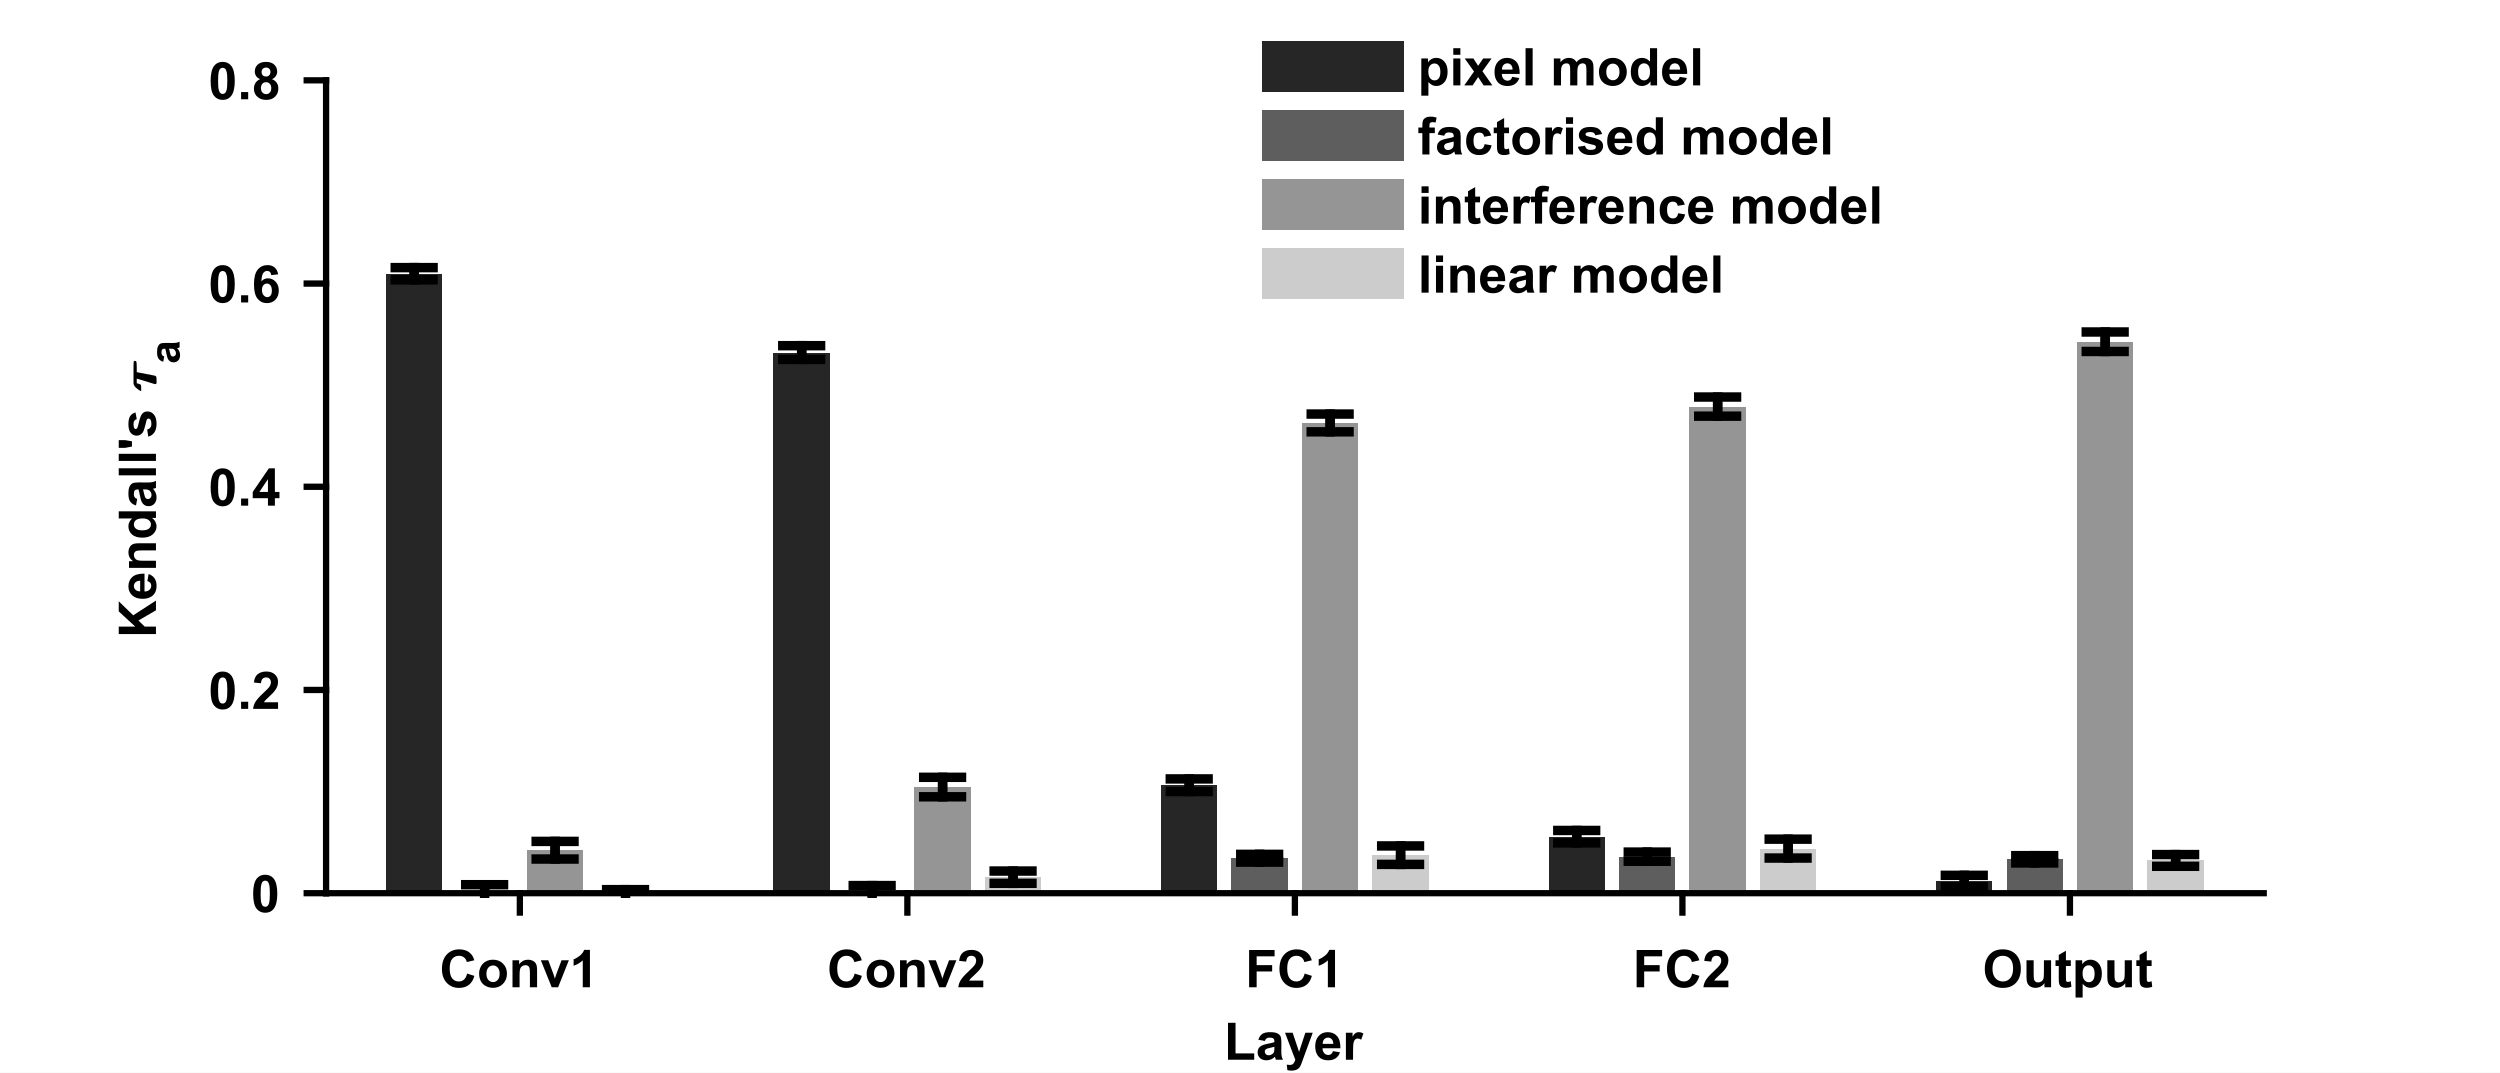 <?xml version="1.0"?>
<!DOCTYPE svg PUBLIC '-//W3C//DTD SVG 1.0//EN'
          'http://www.w3.org/TR/2001/REC-SVG-20010904/DTD/svg10.dtd'>
<svg xmlns:xlink="http://www.w3.org/1999/xlink" style="fill-opacity:1; color-rendering:auto; color-interpolation:auto; stroke:black; text-rendering:auto; stroke-linecap:square; stroke-miterlimit:10; stroke-opacity:1; shape-rendering:auto; fill:black; stroke-dasharray:none; font-weight:normal; stroke-width:1; font-family:'Dialog'; font-style:normal; stroke-linejoin:miter; font-size:12px; stroke-dashoffset:0; image-rendering:auto;" width="529" height="227" xmlns="http://www.w3.org/2000/svg"
><rect width="100%" height="100%" fill="#808080" stroke="none"/><!--Generated by the Batik Graphics2D SVG Generator--><defs id="genericDefs"
  /><g
  ><defs id="defs1"
    ><clipPath clipPathUnits="userSpaceOnUse" id="clipPath1"
      ><path d="M0 0 L529 0 L529 227 L0 227 L0 0 Z"
      /></clipPath
    ></defs
    ><g style="fill:white; stroke:white;"
    ><rect x="0" y="0" width="529" style="clip-path:url(#clipPath1); stroke:none;" height="227"
    /></g
    ><g style="fill:white; text-rendering:optimizeSpeed; color-rendering:optimizeSpeed; image-rendering:optimizeSpeed; shape-rendering:crispEdges; color-interpolation:sRGB; stroke:white;"
    ><rect x="0" width="529" height="227" y="0" style="stroke:none;"
      /><path style="stroke:none;" d="M69 189 L479 189 L479 17 L69 17 Z"
    /></g
    ><g style="stroke-linecap:butt; text-rendering:geometricPrecision; color-rendering:optimizeQuality; image-rendering:optimizeQuality; stroke-linejoin:round; color-interpolation:linearRGB; stroke-width:0.667;"
    ><line y2="189" style="fill:none;" x1="69" x2="479" y1="189"
    /></g
    ><g style="fill:rgb(38,38,38); text-rendering:optimizeSpeed; color-rendering:optimizeSpeed; image-rendering:optimizeSpeed; shape-rendering:crispEdges; color-interpolation:sRGB; stroke:rgb(38,38,38);"
    ><path style="stroke:none;" d="M81.673 189 L93.6 189 L93.6 57.922 L81.673 57.922 Z"
      /><path style="stroke:none;" d="M163.673 189 L175.6 189 L175.6 74.601 L163.673 74.601 Z"
      /><path style="stroke:none;" d="M245.673 189 L257.6 189 L257.6 166.153 L245.673 166.153 Z"
      /><path style="stroke:none;" d="M327.673 189 L339.6 189 L339.6 177.042 L327.673 177.042 Z"
      /><path style="stroke:none;" d="M409.673 189 L421.6 189 L421.6 186.435 L409.673 186.435 Z"
      /><path d="M96.582 189 L108.509 189 L108.509 188.595 L96.582 188.595 Z" style="fill:rgb(94,94,94); stroke:none;"
      /><path d="M178.582 189 L190.509 189 L190.509 188.711 L178.582 188.711 Z" style="fill:rgb(94,94,94); stroke:none;"
      /><path d="M260.582 189 L272.509 189 L272.509 181.604 L260.582 181.604 Z" style="fill:rgb(94,94,94); stroke:none;"
      /><path d="M342.582 189 L354.509 189 L354.509 181.271 L342.582 181.271 Z" style="fill:rgb(94,94,94); stroke:none;"
      /><path d="M424.582 189 L436.509 189 L436.509 181.828 L424.582 181.828 Z" style="fill:rgb(94,94,94); stroke:none;"
      /><path d="M111.491 189 L123.418 189 L123.418 179.907 L111.491 179.907 Z" style="fill:rgb(149,149,149); stroke:none;"
      /><path d="M193.491 189 L205.418 189 L205.418 166.541 L193.491 166.541 Z" style="fill:rgb(149,149,149); stroke:none;"
      /><path d="M275.491 189 L287.418 189 L287.418 89.494 L275.491 89.494 Z" style="fill:rgb(149,149,149); stroke:none;"
      /><path d="M357.491 189 L369.418 189 L369.418 86.036 L357.491 86.036 Z" style="fill:rgb(149,149,149); stroke:none;"
      /><path d="M439.491 189 L451.418 189 L451.418 72.311 L439.491 72.311 Z" style="fill:rgb(149,149,149); stroke:none;"
      /><path d="M126.4 189 L126.4 189.02 L137.999 189.02 L138.327 189 Z" style="fill:rgb(204,204,204); stroke:none;"
      /><path d="M137.999 189.02 L138.327 189 L138.327 189.02 Z" style="fill:rgb(204,204,204); stroke:none;"
      /><path d="M208.4 189 L220.327 189 L220.327 185.611 L208.4 185.611 Z" style="fill:rgb(204,204,204); stroke:none;"
      /><path d="M290.4 189 L302.327 189 L302.327 180.951 L290.4 180.951 Z" style="fill:rgb(204,204,204); stroke:none;"
      /><path d="M372.4 189 L384.327 189 L384.327 179.564 L372.4 179.564 Z" style="fill:rgb(204,204,204); stroke:none;"
      /><path d="M454.4 189 L466.327 189 L466.327 182.068 L454.4 182.068 Z" style="fill:rgb(204,204,204); stroke:none;"
    /></g
    ><g style="stroke-linecap:butt; text-rendering:geometricPrecision; color-rendering:optimizeQuality; image-rendering:optimizeQuality; stroke-linejoin:round; color-interpolation:linearRGB; stroke-width:2;"
    ><line y2="59.215" style="fill:none;" x1="87.636" x2="87.636" y1="57.922"
      /><line y2="76.054" style="fill:none;" x1="169.636" x2="169.636" y1="74.601"
      /><line y2="167.487" style="fill:none;" x1="251.636" x2="251.636" y1="166.153"
      /><line y2="178.36" style="fill:none;" x1="333.636" x2="333.636" y1="177.042"
      /><line y2="187.649" style="fill:none;" x1="415.636" x2="415.636" y1="186.435"
      /><line y2="56.629" style="fill:none;" x1="87.636" x2="87.636" y1="57.922"
      /><line y2="73.147" style="fill:none;" x1="169.636" x2="169.636" y1="74.601"
      /><line y2="164.819" style="fill:none;" x1="251.636" x2="251.636" y1="166.153"
      /><line y2="175.725" style="fill:none;" x1="333.636" x2="333.636" y1="177.042"
      /><line y2="185.221" style="fill:none;" x1="415.636" x2="415.636" y1="186.435"
    /></g
    ><g style="text-rendering:geometricPrecision; color-interpolation:linearRGB; color-rendering:optimizeQuality; image-rendering:optimizeQuality;" transform="translate(87.636,59.215)"
    ><path style="stroke:none;" d="M-4 0 L4 0"
    /></g
    ><g transform="translate(87.636,59.215)" style="stroke-linecap:butt; text-rendering:geometricPrecision; color-rendering:optimizeQuality; image-rendering:optimizeQuality; color-interpolation:linearRGB; stroke-width:2;"
    ><path style="fill:none;" d="M-4 0 L4 0"
    /></g
    ><g style="text-rendering:geometricPrecision; color-interpolation:linearRGB; color-rendering:optimizeQuality; image-rendering:optimizeQuality;" transform="translate(169.636,76.054)"
    ><path style="stroke:none;" d="M-4 0 L4 0"
    /></g
    ><g transform="translate(169.636,76.054)" style="stroke-linecap:butt; text-rendering:geometricPrecision; color-rendering:optimizeQuality; image-rendering:optimizeQuality; color-interpolation:linearRGB; stroke-width:2;"
    ><path style="fill:none;" d="M-4 0 L4 0"
    /></g
    ><g style="text-rendering:geometricPrecision; color-interpolation:linearRGB; color-rendering:optimizeQuality; image-rendering:optimizeQuality;" transform="translate(251.636,167.487)"
    ><path style="stroke:none;" d="M-4 0 L4 0"
    /></g
    ><g transform="translate(251.636,167.487)" style="stroke-linecap:butt; text-rendering:geometricPrecision; color-rendering:optimizeQuality; image-rendering:optimizeQuality; color-interpolation:linearRGB; stroke-width:2;"
    ><path style="fill:none;" d="M-4 0 L4 0"
    /></g
    ><g style="text-rendering:geometricPrecision; color-interpolation:linearRGB; color-rendering:optimizeQuality; image-rendering:optimizeQuality;" transform="translate(333.636,178.36)"
    ><path style="stroke:none;" d="M-4 0 L4 0"
    /></g
    ><g transform="translate(333.636,178.36)" style="stroke-linecap:butt; text-rendering:geometricPrecision; color-rendering:optimizeQuality; image-rendering:optimizeQuality; color-interpolation:linearRGB; stroke-width:2;"
    ><path style="fill:none;" d="M-4 0 L4 0"
    /></g
    ><g style="text-rendering:geometricPrecision; color-interpolation:linearRGB; color-rendering:optimizeQuality; image-rendering:optimizeQuality;" transform="translate(415.636,187.649)"
    ><path style="stroke:none;" d="M-4 0 L4 0"
    /></g
    ><g transform="translate(415.636,187.649)" style="stroke-linecap:butt; text-rendering:geometricPrecision; color-rendering:optimizeQuality; image-rendering:optimizeQuality; color-interpolation:linearRGB; stroke-width:2;"
    ><path style="fill:none;" d="M-4 0 L4 0"
    /></g
    ><g style="text-rendering:geometricPrecision; color-interpolation:linearRGB; color-rendering:optimizeQuality; image-rendering:optimizeQuality;" transform="translate(87.636,56.629)"
    ><path style="stroke:none;" d="M-4 0 L4 0"
    /></g
    ><g transform="translate(87.636,56.629)" style="stroke-linecap:butt; text-rendering:geometricPrecision; color-rendering:optimizeQuality; image-rendering:optimizeQuality; color-interpolation:linearRGB; stroke-width:2;"
    ><path style="fill:none;" d="M-4 0 L4 0"
    /></g
    ><g style="text-rendering:geometricPrecision; color-interpolation:linearRGB; color-rendering:optimizeQuality; image-rendering:optimizeQuality;" transform="translate(169.636,73.147)"
    ><path style="stroke:none;" d="M-4 0 L4 0"
    /></g
    ><g transform="translate(169.636,73.147)" style="stroke-linecap:butt; text-rendering:geometricPrecision; color-rendering:optimizeQuality; image-rendering:optimizeQuality; color-interpolation:linearRGB; stroke-width:2;"
    ><path style="fill:none;" d="M-4 0 L4 0"
    /></g
    ><g style="text-rendering:geometricPrecision; color-interpolation:linearRGB; color-rendering:optimizeQuality; image-rendering:optimizeQuality;" transform="translate(251.636,164.819)"
    ><path style="stroke:none;" d="M-4 0 L4 0"
    /></g
    ><g transform="translate(251.636,164.819)" style="stroke-linecap:butt; text-rendering:geometricPrecision; color-rendering:optimizeQuality; image-rendering:optimizeQuality; color-interpolation:linearRGB; stroke-width:2;"
    ><path style="fill:none;" d="M-4 0 L4 0"
    /></g
    ><g style="text-rendering:geometricPrecision; color-interpolation:linearRGB; color-rendering:optimizeQuality; image-rendering:optimizeQuality;" transform="translate(333.636,175.725)"
    ><path style="stroke:none;" d="M-4 0 L4 0"
    /></g
    ><g transform="translate(333.636,175.725)" style="stroke-linecap:butt; text-rendering:geometricPrecision; color-rendering:optimizeQuality; image-rendering:optimizeQuality; color-interpolation:linearRGB; stroke-width:2;"
    ><path style="fill:none;" d="M-4 0 L4 0"
    /></g
    ><g style="text-rendering:geometricPrecision; color-interpolation:linearRGB; color-rendering:optimizeQuality; image-rendering:optimizeQuality;" transform="translate(415.636,185.221)"
    ><path style="stroke:none;" d="M-4 0 L4 0"
    /></g
    ><g transform="translate(415.636,185.221)" style="stroke-linecap:butt; text-rendering:geometricPrecision; color-rendering:optimizeQuality; image-rendering:optimizeQuality; color-interpolation:linearRGB; stroke-width:2;"
    ><path style="fill:none;" d="M-4 0 L4 0"
      /><line transform="translate(-415.636,-185.221)" x1="102.546" x2="102.546" y1="188.595" style="fill:none; stroke-linejoin:round;" y2="189.02"
      /><line transform="translate(-415.636,-185.221)" x1="184.546" x2="184.546" y1="188.711" style="fill:none; stroke-linejoin:round;" y2="189.02"
      /><line transform="translate(-415.636,-185.221)" x1="266.546" x2="266.546" y1="181.604" style="fill:none; stroke-linejoin:round;" y2="182.426"
      /><line transform="translate(-415.636,-185.221)" x1="348.546" x2="348.546" y1="181.271" style="fill:none; stroke-linejoin:round;" y2="182.239"
      /><line transform="translate(-415.636,-185.221)" x1="430.546" x2="430.546" y1="181.828" style="fill:none; stroke-linejoin:round;" y2="182.598"
      /><line transform="translate(-415.636,-185.221)" x1="102.546" x2="102.546" y1="188.595" style="fill:none; stroke-linejoin:round;" y2="187.203"
      /><line transform="translate(-415.636,-185.221)" x1="184.546" x2="184.546" y1="188.711" style="fill:none; stroke-linejoin:round;" y2="187.389"
      /><line transform="translate(-415.636,-185.221)" x1="266.546" x2="266.546" y1="181.604" style="fill:none; stroke-linejoin:round;" y2="180.782"
      /><line transform="translate(-415.636,-185.221)" x1="348.546" x2="348.546" y1="181.271" style="fill:none; stroke-linejoin:round;" y2="180.302"
      /><line transform="translate(-415.636,-185.221)" x1="430.546" x2="430.546" y1="181.828" style="fill:none; stroke-linejoin:round;" y2="181.058"
    /></g
    ><g style="text-rendering:geometricPrecision; color-interpolation:linearRGB; color-rendering:optimizeQuality; image-rendering:optimizeQuality;" transform="translate(266.546,182.426)"
    ><path style="stroke:none;" d="M-4 0 L4 0"
    /></g
    ><g transform="translate(266.546,182.426)" style="stroke-linecap:butt; text-rendering:geometricPrecision; color-rendering:optimizeQuality; image-rendering:optimizeQuality; color-interpolation:linearRGB; stroke-width:2;"
    ><path style="fill:none;" d="M-4 0 L4 0"
    /></g
    ><g style="text-rendering:geometricPrecision; color-interpolation:linearRGB; color-rendering:optimizeQuality; image-rendering:optimizeQuality;" transform="translate(348.546,182.239)"
    ><path style="stroke:none;" d="M-4 0 L4 0"
    /></g
    ><g transform="translate(348.546,182.239)" style="stroke-linecap:butt; text-rendering:geometricPrecision; color-rendering:optimizeQuality; image-rendering:optimizeQuality; color-interpolation:linearRGB; stroke-width:2;"
    ><path style="fill:none;" d="M-4 0 L4 0"
    /></g
    ><g style="text-rendering:geometricPrecision; color-interpolation:linearRGB; color-rendering:optimizeQuality; image-rendering:optimizeQuality;" transform="translate(430.546,182.598)"
    ><path style="stroke:none;" d="M-4 0 L4 0"
    /></g
    ><g transform="translate(430.546,182.598)" style="stroke-linecap:butt; text-rendering:geometricPrecision; color-rendering:optimizeQuality; image-rendering:optimizeQuality; color-interpolation:linearRGB; stroke-width:2;"
    ><path style="fill:none;" d="M-4 0 L4 0"
    /></g
    ><g style="text-rendering:geometricPrecision; color-interpolation:linearRGB; color-rendering:optimizeQuality; image-rendering:optimizeQuality;" transform="translate(102.546,187.203)"
    ><path style="stroke:none;" d="M-4 0 L4 0"
    /></g
    ><g transform="translate(102.546,187.203)" style="stroke-linecap:butt; text-rendering:geometricPrecision; color-rendering:optimizeQuality; image-rendering:optimizeQuality; color-interpolation:linearRGB; stroke-width:2;"
    ><path style="fill:none;" d="M-4 0 L4 0"
    /></g
    ><g style="text-rendering:geometricPrecision; color-interpolation:linearRGB; color-rendering:optimizeQuality; image-rendering:optimizeQuality;" transform="translate(184.546,187.389)"
    ><path style="stroke:none;" d="M-4 0 L4 0"
    /></g
    ><g transform="translate(184.546,187.389)" style="stroke-linecap:butt; text-rendering:geometricPrecision; color-rendering:optimizeQuality; image-rendering:optimizeQuality; color-interpolation:linearRGB; stroke-width:2;"
    ><path style="fill:none;" d="M-4 0 L4 0"
    /></g
    ><g style="text-rendering:geometricPrecision; color-interpolation:linearRGB; color-rendering:optimizeQuality; image-rendering:optimizeQuality;" transform="translate(266.546,180.782)"
    ><path style="stroke:none;" d="M-4 0 L4 0"
    /></g
    ><g transform="translate(266.546,180.782)" style="stroke-linecap:butt; text-rendering:geometricPrecision; color-rendering:optimizeQuality; image-rendering:optimizeQuality; color-interpolation:linearRGB; stroke-width:2;"
    ><path style="fill:none;" d="M-4 0 L4 0"
    /></g
    ><g style="text-rendering:geometricPrecision; color-interpolation:linearRGB; color-rendering:optimizeQuality; image-rendering:optimizeQuality;" transform="translate(348.546,180.302)"
    ><path style="stroke:none;" d="M-4 0 L4 0"
    /></g
    ><g transform="translate(348.546,180.302)" style="stroke-linecap:butt; text-rendering:geometricPrecision; color-rendering:optimizeQuality; image-rendering:optimizeQuality; color-interpolation:linearRGB; stroke-width:2;"
    ><path style="fill:none;" d="M-4 0 L4 0"
    /></g
    ><g style="text-rendering:geometricPrecision; color-interpolation:linearRGB; color-rendering:optimizeQuality; image-rendering:optimizeQuality;" transform="translate(430.546,181.058)"
    ><path style="stroke:none;" d="M-4 0 L4 0"
    /></g
    ><g transform="translate(430.546,181.058)" style="stroke-linecap:butt; text-rendering:geometricPrecision; color-rendering:optimizeQuality; image-rendering:optimizeQuality; color-interpolation:linearRGB; stroke-width:2;"
    ><path style="fill:none;" d="M-4 0 L4 0"
      /><line transform="translate(-430.546,-181.058)" x1="117.455" x2="117.455" y1="179.907" style="fill:none; stroke-linejoin:round;" y2="181.773"
      /><line transform="translate(-430.546,-181.058)" x1="199.454" x2="199.454" y1="166.541" style="fill:none; stroke-linejoin:round;" y2="168.601"
      /><line transform="translate(-430.546,-181.058)" x1="281.454" x2="281.454" y1="89.494" style="fill:none; stroke-linejoin:round;" y2="91.374"
      /><line transform="translate(-430.546,-181.058)" x1="363.454" x2="363.454" y1="86.036" style="fill:none; stroke-linejoin:round;" y2="88.06"
      /><line transform="translate(-430.546,-181.058)" x1="445.454" x2="445.454" y1="72.311" style="fill:none; stroke-linejoin:round;" y2="74.372"
      /><line transform="translate(-430.546,-181.058)" x1="117.455" x2="117.455" y1="179.907" style="fill:none; stroke-linejoin:round;" y2="178.04"
      /><line transform="translate(-430.546,-181.058)" x1="199.454" x2="199.454" y1="166.541" style="fill:none; stroke-linejoin:round;" y2="164.48"
      /><line transform="translate(-430.546,-181.058)" x1="281.454" x2="281.454" y1="89.494" style="fill:none; stroke-linejoin:round;" y2="87.614"
      /><line transform="translate(-430.546,-181.058)" x1="363.454" x2="363.454" y1="86.036" style="fill:none; stroke-linejoin:round;" y2="84.012"
      /><line transform="translate(-430.546,-181.058)" x1="445.454" x2="445.454" y1="72.311" style="fill:none; stroke-linejoin:round;" y2="70.249"
    /></g
    ><g style="text-rendering:geometricPrecision; color-interpolation:linearRGB; color-rendering:optimizeQuality; image-rendering:optimizeQuality;" transform="translate(117.455,181.773)"
    ><path style="stroke:none;" d="M-4 0 L4 0"
    /></g
    ><g transform="translate(117.455,181.773)" style="stroke-linecap:butt; text-rendering:geometricPrecision; color-rendering:optimizeQuality; image-rendering:optimizeQuality; color-interpolation:linearRGB; stroke-width:2;"
    ><path style="fill:none;" d="M-4 0 L4 0"
    /></g
    ><g style="text-rendering:geometricPrecision; color-interpolation:linearRGB; color-rendering:optimizeQuality; image-rendering:optimizeQuality;" transform="translate(199.454,168.601)"
    ><path style="stroke:none;" d="M-4 0 L4 0"
    /></g
    ><g transform="translate(199.454,168.601)" style="stroke-linecap:butt; text-rendering:geometricPrecision; color-rendering:optimizeQuality; image-rendering:optimizeQuality; color-interpolation:linearRGB; stroke-width:2;"
    ><path style="fill:none;" d="M-4 0 L4 0"
    /></g
    ><g style="text-rendering:geometricPrecision; color-interpolation:linearRGB; color-rendering:optimizeQuality; image-rendering:optimizeQuality;" transform="translate(281.454,91.374)"
    ><path style="stroke:none;" d="M-4 0 L4 0"
    /></g
    ><g transform="translate(281.454,91.374)" style="stroke-linecap:butt; text-rendering:geometricPrecision; color-rendering:optimizeQuality; image-rendering:optimizeQuality; color-interpolation:linearRGB; stroke-width:2;"
    ><path style="fill:none;" d="M-4 0 L4 0"
    /></g
    ><g style="text-rendering:geometricPrecision; color-interpolation:linearRGB; color-rendering:optimizeQuality; image-rendering:optimizeQuality;" transform="translate(363.454,88.06)"
    ><path style="stroke:none;" d="M-4 0 L4 0"
    /></g
    ><g transform="translate(363.454,88.06)" style="stroke-linecap:butt; text-rendering:geometricPrecision; color-rendering:optimizeQuality; image-rendering:optimizeQuality; color-interpolation:linearRGB; stroke-width:2;"
    ><path style="fill:none;" d="M-4 0 L4 0"
    /></g
    ><g style="text-rendering:geometricPrecision; color-interpolation:linearRGB; color-rendering:optimizeQuality; image-rendering:optimizeQuality;" transform="translate(445.454,74.372)"
    ><path style="stroke:none;" d="M-4 0 L4 0"
    /></g
    ><g transform="translate(445.454,74.372)" style="stroke-linecap:butt; text-rendering:geometricPrecision; color-rendering:optimizeQuality; image-rendering:optimizeQuality; color-interpolation:linearRGB; stroke-width:2;"
    ><path style="fill:none;" d="M-4 0 L4 0"
    /></g
    ><g style="text-rendering:geometricPrecision; color-interpolation:linearRGB; color-rendering:optimizeQuality; image-rendering:optimizeQuality;" transform="translate(117.455,178.04)"
    ><path style="stroke:none;" d="M-4 0 L4 0"
    /></g
    ><g transform="translate(117.455,178.04)" style="stroke-linecap:butt; text-rendering:geometricPrecision; color-rendering:optimizeQuality; image-rendering:optimizeQuality; color-interpolation:linearRGB; stroke-width:2;"
    ><path style="fill:none;" d="M-4 0 L4 0"
    /></g
    ><g style="text-rendering:geometricPrecision; color-interpolation:linearRGB; color-rendering:optimizeQuality; image-rendering:optimizeQuality;" transform="translate(199.454,164.48)"
    ><path style="stroke:none;" d="M-4 0 L4 0"
    /></g
    ><g transform="translate(199.454,164.48)" style="stroke-linecap:butt; text-rendering:geometricPrecision; color-rendering:optimizeQuality; image-rendering:optimizeQuality; color-interpolation:linearRGB; stroke-width:2;"
    ><path style="fill:none;" d="M-4 0 L4 0"
    /></g
    ><g style="text-rendering:geometricPrecision; color-interpolation:linearRGB; color-rendering:optimizeQuality; image-rendering:optimizeQuality;" transform="translate(281.454,87.614)"
    ><path style="stroke:none;" d="M-4 0 L4 0"
    /></g
    ><g transform="translate(281.454,87.614)" style="stroke-linecap:butt; text-rendering:geometricPrecision; color-rendering:optimizeQuality; image-rendering:optimizeQuality; color-interpolation:linearRGB; stroke-width:2;"
    ><path style="fill:none;" d="M-4 0 L4 0"
    /></g
    ><g style="text-rendering:geometricPrecision; color-interpolation:linearRGB; color-rendering:optimizeQuality; image-rendering:optimizeQuality;" transform="translate(363.454,84.012)"
    ><path style="stroke:none;" d="M-4 0 L4 0"
    /></g
    ><g transform="translate(363.454,84.012)" style="stroke-linecap:butt; text-rendering:geometricPrecision; color-rendering:optimizeQuality; image-rendering:optimizeQuality; color-interpolation:linearRGB; stroke-width:2;"
    ><path style="fill:none;" d="M-4 0 L4 0"
    /></g
    ><g style="text-rendering:geometricPrecision; color-interpolation:linearRGB; color-rendering:optimizeQuality; image-rendering:optimizeQuality;" transform="translate(445.454,70.249)"
    ><path style="stroke:none;" d="M-4 0 L4 0"
    /></g
    ><g transform="translate(445.454,70.249)" style="stroke-linecap:butt; text-rendering:geometricPrecision; color-rendering:optimizeQuality; image-rendering:optimizeQuality; color-interpolation:linearRGB; stroke-width:2;"
    ><path style="fill:none;" d="M-4 0 L4 0"
      /><line transform="translate(-445.454,-70.249)" x1="214.364" x2="214.364" y1="185.611" style="fill:none; stroke-linejoin:round;" y2="186.909"
      /><line transform="translate(-445.454,-70.249)" x1="296.364" x2="296.364" y1="180.951" style="fill:none; stroke-linejoin:round;" y2="182.903"
      /><line transform="translate(-445.454,-70.249)" x1="378.364" x2="378.364" y1="179.564" style="fill:none; stroke-linejoin:round;" y2="181.562"
      /><line transform="translate(-445.454,-70.249)" x1="460.364" x2="460.364" y1="182.068" style="fill:none; stroke-linejoin:round;" y2="183.308"
      /><line transform="translate(-445.454,-70.249)" x1="132.364" x2="132.364" y1="189.02" style="fill:none; stroke-linejoin:round;" y2="188.249"
      /><line transform="translate(-445.454,-70.249)" x1="214.364" x2="214.364" y1="185.611" style="fill:none; stroke-linejoin:round;" y2="184.313"
      /><line transform="translate(-445.454,-70.249)" x1="296.364" x2="296.364" y1="180.951" style="fill:none; stroke-linejoin:round;" y2="178.999"
      /><line transform="translate(-445.454,-70.249)" x1="378.364" x2="378.364" y1="179.564" style="fill:none; stroke-linejoin:round;" y2="177.566"
      /><line transform="translate(-445.454,-70.249)" x1="460.364" x2="460.364" y1="182.068" style="fill:none; stroke-linejoin:round;" y2="180.829"
    /></g
    ><g style="text-rendering:geometricPrecision; color-interpolation:linearRGB; color-rendering:optimizeQuality; image-rendering:optimizeQuality;" transform="translate(214.364,186.909)"
    ><path style="stroke:none;" d="M-4 0 L4 0"
    /></g
    ><g transform="translate(214.364,186.909)" style="stroke-linecap:butt; text-rendering:geometricPrecision; color-rendering:optimizeQuality; image-rendering:optimizeQuality; color-interpolation:linearRGB; stroke-width:2;"
    ><path style="fill:none;" d="M-4 0 L4 0"
    /></g
    ><g style="text-rendering:geometricPrecision; color-interpolation:linearRGB; color-rendering:optimizeQuality; image-rendering:optimizeQuality;" transform="translate(296.364,182.903)"
    ><path style="stroke:none;" d="M-4 0 L4 0"
    /></g
    ><g transform="translate(296.364,182.903)" style="stroke-linecap:butt; text-rendering:geometricPrecision; color-rendering:optimizeQuality; image-rendering:optimizeQuality; color-interpolation:linearRGB; stroke-width:2;"
    ><path style="fill:none;" d="M-4 0 L4 0"
    /></g
    ><g style="text-rendering:geometricPrecision; color-interpolation:linearRGB; color-rendering:optimizeQuality; image-rendering:optimizeQuality;" transform="translate(378.364,181.562)"
    ><path style="stroke:none;" d="M-4 0 L4 0"
    /></g
    ><g transform="translate(378.364,181.562)" style="stroke-linecap:butt; text-rendering:geometricPrecision; color-rendering:optimizeQuality; image-rendering:optimizeQuality; color-interpolation:linearRGB; stroke-width:2;"
    ><path style="fill:none;" d="M-4 0 L4 0"
    /></g
    ><g style="text-rendering:geometricPrecision; color-interpolation:linearRGB; color-rendering:optimizeQuality; image-rendering:optimizeQuality;" transform="translate(460.364,183.308)"
    ><path style="stroke:none;" d="M-4 0 L4 0"
    /></g
    ><g transform="translate(460.364,183.308)" style="stroke-linecap:butt; text-rendering:geometricPrecision; color-rendering:optimizeQuality; image-rendering:optimizeQuality; color-interpolation:linearRGB; stroke-width:2;"
    ><path style="fill:none;" d="M-4 0 L4 0"
    /></g
    ><g style="text-rendering:geometricPrecision; color-interpolation:linearRGB; color-rendering:optimizeQuality; image-rendering:optimizeQuality;" transform="translate(132.364,188.249)"
    ><path style="stroke:none;" d="M-4 0 L4 0"
    /></g
    ><g transform="translate(132.364,188.249)" style="stroke-linecap:butt; text-rendering:geometricPrecision; color-rendering:optimizeQuality; image-rendering:optimizeQuality; color-interpolation:linearRGB; stroke-width:2;"
    ><path style="fill:none;" d="M-4 0 L4 0"
    /></g
    ><g style="text-rendering:geometricPrecision; color-interpolation:linearRGB; color-rendering:optimizeQuality; image-rendering:optimizeQuality;" transform="translate(214.364,184.313)"
    ><path style="stroke:none;" d="M-4 0 L4 0"
    /></g
    ><g transform="translate(214.364,184.313)" style="stroke-linecap:butt; text-rendering:geometricPrecision; color-rendering:optimizeQuality; image-rendering:optimizeQuality; color-interpolation:linearRGB; stroke-width:2;"
    ><path style="fill:none;" d="M-4 0 L4 0"
    /></g
    ><g style="text-rendering:geometricPrecision; color-interpolation:linearRGB; color-rendering:optimizeQuality; image-rendering:optimizeQuality;" transform="translate(296.364,178.999)"
    ><path style="stroke:none;" d="M-4 0 L4 0"
    /></g
    ><g transform="translate(296.364,178.999)" style="stroke-linecap:butt; text-rendering:geometricPrecision; color-rendering:optimizeQuality; image-rendering:optimizeQuality; color-interpolation:linearRGB; stroke-width:2;"
    ><path style="fill:none;" d="M-4 0 L4 0"
    /></g
    ><g style="text-rendering:geometricPrecision; color-interpolation:linearRGB; color-rendering:optimizeQuality; image-rendering:optimizeQuality;" transform="translate(378.364,177.566)"
    ><path style="stroke:none;" d="M-4 0 L4 0"
    /></g
    ><g transform="translate(378.364,177.566)" style="stroke-linecap:butt; text-rendering:geometricPrecision; color-rendering:optimizeQuality; image-rendering:optimizeQuality; color-interpolation:linearRGB; stroke-width:2;"
    ><path style="fill:none;" d="M-4 0 L4 0"
    /></g
    ><g style="text-rendering:geometricPrecision; color-interpolation:linearRGB; color-rendering:optimizeQuality; image-rendering:optimizeQuality;" transform="translate(460.364,180.829)"
    ><path style="stroke:none;" d="M-4 0 L4 0"
    /></g
    ><g transform="translate(460.364,180.829)" style="stroke-linecap:butt; text-rendering:geometricPrecision; color-rendering:optimizeQuality; image-rendering:optimizeQuality; color-interpolation:linearRGB; stroke-width:2;"
    ><path style="fill:none;" d="M-4 0 L4 0"
      /><line transform="translate(-460.364,-180.829)" x1="69" x2="479" y1="189" style="stroke-linecap:square; fill:none; stroke-linejoin:round; stroke-width:1.333;" y2="189"
      /><line transform="translate(-460.364,-180.829)" x1="110" x2="110" y1="189" style="stroke-linecap:square; fill:none; stroke-linejoin:round; stroke-width:1.333;" y2="193.1"
      /><line transform="translate(-460.364,-180.829)" x1="192" x2="192" y1="189" style="stroke-linecap:square; fill:none; stroke-linejoin:round; stroke-width:1.333;" y2="193.1"
      /><line transform="translate(-460.364,-180.829)" x1="274" x2="274" y1="189" style="stroke-linecap:square; fill:none; stroke-linejoin:round; stroke-width:1.333;" y2="193.1"
      /><line transform="translate(-460.364,-180.829)" x1="356" x2="356" y1="189" style="stroke-linecap:square; fill:none; stroke-linejoin:round; stroke-width:1.333;" y2="193.1"
      /><line transform="translate(-460.364,-180.829)" x1="438" x2="438" y1="189" style="stroke-linecap:square; fill:none; stroke-linejoin:round; stroke-width:1.333;" y2="193.1"
    /></g
    ><g transform="translate(110,197.9)" style="font-size:11px; text-rendering:geometricPrecision; color-rendering:optimizeQuality; image-rendering:optimizeQuality; font-family:'Arial'; color-interpolation:linearRGB; font-weight:bold;"
    ><path style="stroke:none;" d="M-11.156 8.109 L-9.625 8.594 Q-9.969 9.875 -10.797 10.508 Q-11.625 11.141 -12.891 11.141 Q-14.453 11.141 -15.469 10.062 Q-16.484 8.984 -16.484 7.125 Q-16.484 5.172 -15.469 4.078 Q-14.453 2.984 -12.797 2.984 Q-11.344 2.984 -10.453 3.844 Q-9.906 4.344 -9.641 5.297 L-11.219 5.672 Q-11.359 5.062 -11.797 4.703 Q-12.234 4.344 -12.875 4.344 Q-13.75 4.344 -14.297 4.977 Q-14.844 5.609 -14.844 7.016 Q-14.844 8.5 -14.305 9.141 Q-13.766 9.781 -12.906 9.781 Q-12.266 9.781 -11.812 9.375 Q-11.359 8.969 -11.156 8.109 ZM-8.619 8.062 Q-8.619 7.312 -8.244 6.609 Q-7.869 5.906 -7.189 5.539 Q-6.509 5.172 -5.681 5.172 Q-4.384 5.172 -3.556 6.008 Q-2.728 6.844 -2.728 8.125 Q-2.728 9.422 -3.564 10.273 Q-4.4 11.125 -5.665 11.125 Q-6.447 11.125 -7.158 10.773 Q-7.869 10.422 -8.244 9.734 Q-8.619 9.047 -8.619 8.062 ZM-7.072 8.141 Q-7.072 9 -6.665 9.453 Q-6.259 9.906 -5.665 9.906 Q-5.087 9.906 -4.681 9.453 Q-4.275 9 -4.275 8.141 Q-4.275 7.297 -4.681 6.844 Q-5.087 6.391 -5.665 6.391 Q-6.259 6.391 -6.665 6.844 Q-7.072 7.297 -7.072 8.141 ZM3.647 11 L2.132 11 L2.132 8.094 Q2.132 7.172 2.038 6.898 Q1.944 6.625 1.726 6.477 Q1.507 6.328 1.194 6.328 Q0.804 6.328 0.491 6.539 Q0.179 6.75 0.061 7.102 Q-0.056 7.453 -0.056 8.422 L-0.056 11 L-1.556 11 L-1.556 5.297 L-0.149 5.297 L-0.149 6.141 Q0.585 5.172 1.726 5.172 Q2.226 5.172 2.64 5.352 Q3.054 5.531 3.265 5.805 Q3.476 6.078 3.562 6.438 Q3.647 6.797 3.647 7.453 L3.647 11 ZM6.742 11 L4.445 5.297 L6.023 5.297 L7.101 8.203 L7.414 9.172 Q7.539 8.812 7.57 8.688 Q7.648 8.453 7.726 8.203 L8.82 5.297 L10.367 5.297 L8.101 11 L6.742 11 ZM14.828 11 L13.312 11 L13.312 5.312 Q12.5 6.078 11.375 6.453 L11.375 5.094 Q11.969 4.891 12.656 4.352 Q13.344 3.812 13.609 3.094 L14.828 3.094 L14.828 11 Z"
    /></g
    ><g transform="translate(192,197.9)" style="font-size:11px; text-rendering:geometricPrecision; color-rendering:optimizeQuality; image-rendering:optimizeQuality; font-family:'Arial'; color-interpolation:linearRGB; font-weight:bold;"
    ><path style="stroke:none;" d="M-11.156 8.109 L-9.625 8.594 Q-9.969 9.875 -10.797 10.508 Q-11.625 11.141 -12.891 11.141 Q-14.453 11.141 -15.469 10.062 Q-16.484 8.984 -16.484 7.125 Q-16.484 5.172 -15.469 4.078 Q-14.453 2.984 -12.797 2.984 Q-11.344 2.984 -10.453 3.844 Q-9.906 4.344 -9.641 5.297 L-11.219 5.672 Q-11.359 5.062 -11.797 4.703 Q-12.234 4.344 -12.875 4.344 Q-13.75 4.344 -14.297 4.977 Q-14.844 5.609 -14.844 7.016 Q-14.844 8.5 -14.305 9.141 Q-13.766 9.781 -12.906 9.781 Q-12.266 9.781 -11.812 9.375 Q-11.359 8.969 -11.156 8.109 ZM-8.619 8.062 Q-8.619 7.312 -8.244 6.609 Q-7.869 5.906 -7.189 5.539 Q-6.509 5.172 -5.681 5.172 Q-4.384 5.172 -3.556 6.008 Q-2.728 6.844 -2.728 8.125 Q-2.728 9.422 -3.564 10.273 Q-4.4 11.125 -5.665 11.125 Q-6.447 11.125 -7.158 10.773 Q-7.869 10.422 -8.244 9.734 Q-8.619 9.047 -8.619 8.062 ZM-7.072 8.141 Q-7.072 9 -6.665 9.453 Q-6.259 9.906 -5.665 9.906 Q-5.087 9.906 -4.681 9.453 Q-4.275 9 -4.275 8.141 Q-4.275 7.297 -4.681 6.844 Q-5.087 6.391 -5.665 6.391 Q-6.259 6.391 -6.665 6.844 Q-7.072 7.297 -7.072 8.141 ZM3.647 11 L2.132 11 L2.132 8.094 Q2.132 7.172 2.038 6.898 Q1.944 6.625 1.726 6.477 Q1.507 6.328 1.194 6.328 Q0.804 6.328 0.491 6.539 Q0.179 6.75 0.061 7.102 Q-0.056 7.453 -0.056 8.422 L-0.056 11 L-1.556 11 L-1.556 5.297 L-0.149 5.297 L-0.149 6.141 Q0.585 5.172 1.726 5.172 Q2.226 5.172 2.64 5.352 Q3.054 5.531 3.265 5.805 Q3.476 6.078 3.562 6.438 Q3.647 6.797 3.647 7.453 L3.647 11 ZM6.742 11 L4.445 5.297 L6.023 5.297 L7.101 8.203 L7.414 9.172 Q7.539 8.812 7.57 8.688 Q7.648 8.453 7.726 8.203 L8.82 5.297 L10.367 5.297 L8.101 11 L6.742 11 ZM16.062 9.594 L16.062 11 L10.781 11 Q10.859 10.203 11.289 9.492 Q11.719 8.781 12.984 7.609 Q14 6.656 14.234 6.312 Q14.547 5.844 14.547 5.391 Q14.547 4.891 14.273 4.617 Q14 4.344 13.531 4.344 Q13.062 4.344 12.781 4.633 Q12.5 4.922 12.453 5.578 L10.953 5.422 Q11.078 4.172 11.789 3.633 Q12.5 3.094 13.562 3.094 Q14.734 3.094 15.398 3.719 Q16.062 4.344 16.062 5.281 Q16.062 5.812 15.875 6.297 Q15.688 6.781 15.266 7.297 Q15 7.656 14.281 8.312 Q13.562 8.969 13.375 9.18 Q13.188 9.391 13.062 9.594 L16.062 9.594 Z"
    /></g
    ><g transform="translate(274,197.9)" style="font-size:11px; text-rendering:geometricPrecision; color-rendering:optimizeQuality; image-rendering:optimizeQuality; font-family:'Arial'; color-interpolation:linearRGB; font-weight:bold;"
    ><path style="stroke:none;" d="M-9.688 11 L-9.688 3.125 L-4.297 3.125 L-4.297 4.453 L-8.094 4.453 L-8.094 6.328 L-4.812 6.328 L-4.812 7.656 L-8.094 7.656 L-8.094 11 L-9.688 11 ZM2.063 8.109 L3.594 8.594 Q3.251 9.875 2.422 10.508 Q1.594 11.141 0.329 11.141 Q-1.234 11.141 -2.249 10.062 Q-3.265 8.984 -3.265 7.125 Q-3.265 5.172 -2.249 4.078 Q-1.234 2.984 0.422 2.984 Q1.875 2.984 2.766 3.844 Q3.313 4.344 3.579 5.297 L2.001 5.672 Q1.86 5.062 1.422 4.703 Q0.985 4.344 0.344 4.344 Q-0.531 4.344 -1.078 4.977 Q-1.625 5.609 -1.625 7.016 Q-1.625 8.5 -1.085 9.141 Q-0.546 9.781 0.313 9.781 Q0.954 9.781 1.407 9.375 Q1.86 8.969 2.063 8.109 ZM8.491 11 L6.976 11 L6.976 5.312 Q6.163 6.078 5.038 6.453 L5.038 5.094 Q5.632 4.891 6.319 4.352 Q7.007 3.812 7.272 3.094 L8.491 3.094 L8.491 11 Z"
    /></g
    ><g transform="translate(356,197.9)" style="font-size:11px; text-rendering:geometricPrecision; color-rendering:optimizeQuality; image-rendering:optimizeQuality; font-family:'Arial'; color-interpolation:linearRGB; font-weight:bold;"
    ><path style="stroke:none;" d="M-9.688 11 L-9.688 3.125 L-4.297 3.125 L-4.297 4.453 L-8.094 4.453 L-8.094 6.328 L-4.812 6.328 L-4.812 7.656 L-8.094 7.656 L-8.094 11 L-9.688 11 ZM2.063 8.109 L3.594 8.594 Q3.251 9.875 2.422 10.508 Q1.594 11.141 0.329 11.141 Q-1.234 11.141 -2.249 10.062 Q-3.265 8.984 -3.265 7.125 Q-3.265 5.172 -2.249 4.078 Q-1.234 2.984 0.422 2.984 Q1.875 2.984 2.766 3.844 Q3.313 4.344 3.579 5.297 L2.001 5.672 Q1.86 5.062 1.422 4.703 Q0.985 4.344 0.344 4.344 Q-0.531 4.344 -1.078 4.977 Q-1.625 5.609 -1.625 7.016 Q-1.625 8.5 -1.085 9.141 Q-0.546 9.781 0.313 9.781 Q0.954 9.781 1.407 9.375 Q1.86 8.969 2.063 8.109 ZM9.726 9.594 L9.726 11 L4.444 11 Q4.522 10.203 4.952 9.492 Q5.382 8.781 6.647 7.609 Q7.663 6.656 7.897 6.312 Q8.21 5.844 8.21 5.391 Q8.21 4.891 7.936 4.617 Q7.663 4.344 7.194 4.344 Q6.726 4.344 6.444 4.633 Q6.163 4.922 6.116 5.578 L4.616 5.422 Q4.741 4.172 5.452 3.633 Q6.163 3.094 7.226 3.094 Q8.398 3.094 9.062 3.719 Q9.726 4.344 9.726 5.281 Q9.726 5.812 9.538 6.297 Q9.351 6.781 8.929 7.297 Q8.663 7.656 7.944 8.312 Q7.226 8.969 7.038 9.18 Q6.851 9.391 6.726 9.594 L9.726 9.594 Z"
    /></g
    ><g transform="translate(438,197.9)" style="font-size:11px; text-rendering:geometricPrecision; color-rendering:optimizeQuality; image-rendering:optimizeQuality; font-family:'Arial'; color-interpolation:linearRGB; font-weight:bold;"
    ><path style="stroke:none;" d="M-18.016 7.109 Q-18.016 5.906 -17.656 5.094 Q-17.391 4.484 -16.93 4.008 Q-16.469 3.531 -15.906 3.297 Q-15.172 2.984 -14.219 2.984 Q-12.469 2.984 -11.43 4.07 Q-10.391 5.156 -10.391 7.078 Q-10.391 8.984 -11.422 10.062 Q-12.453 11.141 -14.188 11.141 Q-15.953 11.141 -16.984 10.062 Q-18.016 8.984 -18.016 7.109 ZM-16.391 7.062 Q-16.391 8.391 -15.766 9.086 Q-15.141 9.781 -14.203 9.781 Q-13.25 9.781 -12.641 9.094 Q-12.031 8.406 -12.031 7.031 Q-12.031 5.688 -12.625 5.016 Q-13.219 4.344 -14.203 4.344 Q-15.188 4.344 -15.789 5.023 Q-16.391 5.703 -16.391 7.062 ZM-5.397 11 L-5.397 10.141 Q-5.71 10.609 -6.217 10.867 Q-6.725 11.125 -7.288 11.125 Q-7.866 11.125 -8.319 10.875 Q-8.772 10.625 -8.983 10.164 Q-9.194 9.703 -9.194 8.906 L-9.194 5.297 L-7.678 5.297 L-7.678 7.922 Q-7.678 9.125 -7.592 9.391 Q-7.506 9.656 -7.288 9.82 Q-7.069 9.984 -6.725 9.984 Q-6.35 9.984 -6.038 9.773 Q-5.725 9.562 -5.616 9.242 Q-5.506 8.922 -5.506 7.703 L-5.506 5.297 L-3.991 5.297 L-3.991 11 L-5.397 11 ZM0.182 5.297 L0.182 6.5 L-0.85 6.5 L-0.85 8.797 Q-0.85 9.5 -0.818 9.617 Q-0.787 9.734 -0.685 9.805 Q-0.584 9.875 -0.428 9.875 Q-0.225 9.875 0.182 9.734 L0.307 10.906 Q-0.225 11.125 -0.881 11.125 Q-1.303 11.125 -1.631 10.992 Q-1.959 10.859 -2.107 10.641 Q-2.256 10.422 -2.318 10.047 Q-2.365 9.781 -2.365 8.984 L-2.365 6.5 L-3.053 6.5 L-3.053 5.297 L-2.365 5.297 L-2.365 4.156 L-0.85 3.281 L-0.85 5.297 L0.182 5.297 ZM1.188 5.297 L2.595 5.297 L2.595 6.141 Q2.86 5.703 3.329 5.438 Q3.798 5.172 4.376 5.172 Q5.36 5.172 6.056 5.945 Q6.751 6.719 6.751 8.109 Q6.751 9.547 6.056 10.336 Q5.36 11.125 4.36 11.125 Q3.892 11.125 3.509 10.938 Q3.126 10.75 2.688 10.297 L2.688 13.172 L1.188 13.172 L1.188 5.297 ZM2.673 8.047 Q2.673 9.016 3.056 9.477 Q3.438 9.938 3.985 9.938 Q4.517 9.938 4.868 9.516 Q5.22 9.094 5.22 8.125 Q5.22 7.234 4.86 6.797 Q4.501 6.359 3.97 6.359 Q3.407 6.359 3.04 6.789 Q2.673 7.219 2.673 8.047 ZM11.705 11 L11.705 10.141 Q11.392 10.609 10.884 10.867 Q10.377 11.125 9.814 11.125 Q9.236 11.125 8.783 10.875 Q8.33 10.625 8.119 10.164 Q7.908 9.703 7.908 8.906 L7.908 5.297 L9.423 5.297 L9.423 7.922 Q9.423 9.125 9.509 9.391 Q9.595 9.656 9.814 9.82 Q10.033 9.984 10.377 9.984 Q10.752 9.984 11.064 9.773 Q11.377 9.562 11.486 9.242 Q11.595 8.922 11.595 7.703 L11.595 5.297 L13.111 5.297 L13.111 11 L11.705 11 ZM17.283 5.297 L17.283 6.5 L16.252 6.5 L16.252 8.797 Q16.252 9.5 16.283 9.617 Q16.314 9.734 16.416 9.805 Q16.518 9.875 16.674 9.875 Q16.877 9.875 17.283 9.734 L17.408 10.906 Q16.877 11.125 16.221 11.125 Q15.799 11.125 15.471 10.992 Q15.143 10.859 14.994 10.641 Q14.846 10.422 14.783 10.047 Q14.736 9.781 14.736 8.984 L14.736 6.5 L14.049 6.5 L14.049 5.297 L14.736 5.297 L14.736 4.156 L16.252 3.281 L16.252 5.297 L17.283 5.297 Z"
    /></g
    ><g transform="translate(274,213.233)" style="font-size:11px; text-rendering:geometricPrecision; color-rendering:optimizeQuality; image-rendering:optimizeQuality; font-family:'Arial'; color-interpolation:linearRGB; font-weight:bold;"
    ><path style="stroke:none;" d="M-14.156 11 L-14.156 3.188 L-12.562 3.188 L-12.562 9.672 L-8.609 9.672 L-8.609 11 L-14.156 11 ZM-6.359 7.031 L-7.734 6.781 Q-7.5 5.969 -6.937 5.57 Q-6.375 5.172 -5.265 5.172 Q-4.25 5.172 -3.757 5.406 Q-3.265 5.641 -3.062 6.008 Q-2.859 6.375 -2.859 7.359 L-2.874 9.125 Q-2.874 9.875 -2.804 10.234 Q-2.734 10.594 -2.531 11 L-4.031 11 Q-4.093 10.844 -4.171 10.547 Q-4.203 10.422 -4.218 10.375 Q-4.609 10.75 -5.054 10.938 Q-5.5 11.125 -6 11.125 Q-6.875 11.125 -7.382 10.648 Q-7.89 10.172 -7.89 9.438 Q-7.89 8.953 -7.656 8.578 Q-7.421 8.203 -7.007 8 Q-6.593 7.797 -5.812 7.641 Q-4.75 7.453 -4.343 7.281 L-4.343 7.125 Q-4.343 6.688 -4.562 6.508 Q-4.781 6.328 -5.375 6.328 Q-5.765 6.328 -5.992 6.484 Q-6.218 6.641 -6.359 7.031 ZM-4.343 8.266 Q-4.64 8.359 -5.265 8.492 Q-5.89 8.625 -6.078 8.75 Q-6.375 8.969 -6.375 9.281 Q-6.375 9.609 -6.14 9.836 Q-5.906 10.062 -5.546 10.062 Q-5.14 10.062 -4.765 9.797 Q-4.484 9.594 -4.406 9.297 Q-4.343 9.109 -4.343 8.562 L-4.343 8.266 ZM-2.085 5.297 L-0.476 5.297 L0.884 9.344 L2.212 5.297 L3.774 5.297 L1.759 10.781 L1.399 11.781 Q1.212 12.281 1.032 12.547 Q0.853 12.812 0.618 12.969 Q0.384 13.125 0.04 13.219 Q-0.304 13.312 -0.741 13.312 Q-1.163 13.312 -1.585 13.219 L-1.726 12.047 Q-1.366 12.109 -1.085 12.109 Q-0.554 12.109 -0.304 11.805 Q-0.054 11.5 0.087 11.016 L-2.085 5.297 ZM8.048 9.188 L9.548 9.438 Q9.267 10.266 8.642 10.695 Q8.017 11.125 7.064 11.125 Q5.58 11.125 4.861 10.156 Q4.298 9.375 4.298 8.188 Q4.298 6.766 5.04 5.969 Q5.783 5.172 6.923 5.172 Q8.189 5.172 8.923 6.008 Q9.658 6.844 9.627 8.578 L5.845 8.578 Q5.861 9.25 6.212 9.625 Q6.564 10 7.08 10 Q7.439 10 7.681 9.805 Q7.923 9.609 8.048 9.188 ZM8.127 7.656 Q8.111 7 7.79 6.664 Q7.47 6.328 7.017 6.328 Q6.517 6.328 6.189 6.688 Q5.877 7.047 5.877 7.656 L8.127 7.656 ZM12.307 11 L10.791 11 L10.791 5.297 L12.197 5.297 L12.197 6.109 Q12.557 5.531 12.846 5.352 Q13.135 5.172 13.494 5.172 Q14.01 5.172 14.494 5.453 L14.025 6.766 Q13.65 6.516 13.322 6.516 Q12.994 6.516 12.775 6.695 Q12.557 6.875 12.432 7.328 Q12.307 7.781 12.307 9.234 L12.307 11 Z"
    /></g
    ><g style="text-rendering:geometricPrecision; stroke-width:1.333; color-interpolation:linearRGB; color-rendering:optimizeQuality; stroke-linejoin:round; image-rendering:optimizeQuality;"
    ><line y2="17" style="fill:none;" x1="69" x2="69" y1="189"
      /><line y2="189" style="fill:none;" x1="69" x2="64.9" y1="189"
      /><line y2="146" style="fill:none;" x1="69" x2="64.9" y1="146"
      /><line y2="103" style="fill:none;" x1="69" x2="64.9" y1="103"
      /><line y2="60" style="fill:none;" x1="69" x2="64.9" y1="60"
      /><line y2="17" style="fill:none;" x1="69" x2="64.9" y1="17"
    /></g
    ><g transform="translate(60.1,189)" style="font-size:11px; text-rendering:geometricPrecision; color-rendering:optimizeQuality; image-rendering:optimizeQuality; font-family:'Arial'; color-interpolation:linearRGB; font-weight:bold;"
    ><path style="stroke:none;" d="M-3.984 -3.906 Q-2.844 -3.906 -2.188 -3.094 Q-1.422 -2.125 -1.422 0.109 Q-1.422 2.344 -2.203 3.328 Q-2.844 4.141 -3.984 4.141 Q-5.125 4.141 -5.828 3.25 Q-6.531 2.359 -6.531 0.094 Q-6.531 -2.125 -5.766 -3.094 Q-5.125 -3.906 -3.984 -3.906 ZM-3.984 -2.656 Q-4.25 -2.656 -4.469 -2.484 Q-4.688 -2.312 -4.797 -1.859 Q-4.953 -1.266 -4.953 0.109 Q-4.953 1.5 -4.812 2.016 Q-4.672 2.531 -4.461 2.703 Q-4.25 2.875 -3.984 2.875 Q-3.703 2.875 -3.492 2.703 Q-3.281 2.531 -3.156 2.078 Q-3 1.5 -3 0.109 Q-3 -1.266 -3.141 -1.789 Q-3.281 -2.312 -3.492 -2.484 Q-3.703 -2.656 -3.984 -2.656 Z"
    /></g
    ><g transform="translate(60.1,146)" style="font-size:11px; text-rendering:geometricPrecision; color-rendering:optimizeQuality; image-rendering:optimizeQuality; font-family:'Arial'; color-interpolation:linearRGB; font-weight:bold;"
    ><path style="stroke:none;" d="M-12.984 -3.906 Q-11.844 -3.906 -11.188 -3.094 Q-10.422 -2.125 -10.422 0.109 Q-10.422 2.344 -11.203 3.328 Q-11.844 4.141 -12.984 4.141 Q-14.125 4.141 -14.828 3.25 Q-15.531 2.359 -15.531 0.094 Q-15.531 -2.125 -14.766 -3.094 Q-14.125 -3.906 -12.984 -3.906 ZM-12.984 -2.656 Q-13.25 -2.656 -13.469 -2.484 Q-13.688 -2.312 -13.797 -1.859 Q-13.953 -1.266 -13.953 0.109 Q-13.953 1.5 -13.812 2.016 Q-13.672 2.531 -13.461 2.703 Q-13.25 2.875 -12.984 2.875 Q-12.703 2.875 -12.492 2.703 Q-12.281 2.531 -12.156 2.078 Q-12 1.5 -12 0.109 Q-12 -1.266 -12.141 -1.789 Q-12.281 -2.312 -12.492 -2.484 Q-12.703 -2.656 -12.984 -2.656 ZM-9.085 4 L-9.085 2.484 L-7.585 2.484 L-7.585 4 L-9.085 4 ZM-1.264 2.594 L-1.264 4 L-6.545 4 Q-6.467 3.203 -6.037 2.492 Q-5.607 1.781 -4.342 0.609 Q-3.326 -0.344 -3.092 -0.688 Q-2.779 -1.156 -2.779 -1.609 Q-2.779 -2.109 -3.053 -2.383 Q-3.326 -2.656 -3.795 -2.656 Q-4.264 -2.656 -4.545 -2.367 Q-4.826 -2.078 -4.873 -1.422 L-6.373 -1.578 Q-6.248 -2.828 -5.537 -3.367 Q-4.826 -3.906 -3.764 -3.906 Q-2.592 -3.906 -1.928 -3.281 Q-1.264 -2.656 -1.264 -1.719 Q-1.264 -1.188 -1.451 -0.703 Q-1.639 -0.219 -2.061 0.297 Q-2.326 0.656 -3.045 1.312 Q-3.764 1.969 -3.951 2.18 Q-4.139 2.391 -4.264 2.594 L-1.264 2.594 Z"
    /></g
    ><g transform="translate(60.1,103)" style="font-size:11px; text-rendering:geometricPrecision; color-rendering:optimizeQuality; image-rendering:optimizeQuality; font-family:'Arial'; color-interpolation:linearRGB; font-weight:bold;"
    ><path style="stroke:none;" d="M-12.984 -3.906 Q-11.844 -3.906 -11.188 -3.094 Q-10.422 -2.125 -10.422 0.109 Q-10.422 2.344 -11.203 3.328 Q-11.844 4.141 -12.984 4.141 Q-14.125 4.141 -14.828 3.25 Q-15.531 2.359 -15.531 0.094 Q-15.531 -2.125 -14.766 -3.094 Q-14.125 -3.906 -12.984 -3.906 ZM-12.984 -2.656 Q-13.25 -2.656 -13.469 -2.484 Q-13.688 -2.312 -13.797 -1.859 Q-13.953 -1.266 -13.953 0.109 Q-13.953 1.5 -13.812 2.016 Q-13.672 2.531 -13.461 2.703 Q-13.25 2.875 -12.984 2.875 Q-12.703 2.875 -12.492 2.703 Q-12.281 2.531 -12.156 2.078 Q-12 1.5 -12 0.109 Q-12 -1.266 -12.141 -1.789 Q-12.281 -2.312 -12.492 -2.484 Q-12.703 -2.656 -12.984 -2.656 ZM-9.085 4 L-9.085 2.484 L-7.585 2.484 L-7.585 4 L-9.085 4 ZM-3.404 4 L-3.404 2.422 L-6.623 2.422 L-6.623 1.094 L-3.201 -3.906 L-1.935 -3.906 L-1.935 1.094 L-0.967 1.094 L-0.967 2.422 L-1.935 2.422 L-1.935 4 L-3.404 4 ZM-3.404 1.094 L-3.404 -1.609 L-5.217 1.094 L-3.404 1.094 Z"
    /></g
    ><g transform="translate(60.1,60)" style="font-size:11px; text-rendering:geometricPrecision; color-rendering:optimizeQuality; image-rendering:optimizeQuality; font-family:'Arial'; color-interpolation:linearRGB; font-weight:bold;"
    ><path style="stroke:none;" d="M-12.984 -3.906 Q-11.844 -3.906 -11.188 -3.094 Q-10.422 -2.125 -10.422 0.109 Q-10.422 2.344 -11.203 3.328 Q-11.844 4.141 -12.984 4.141 Q-14.125 4.141 -14.828 3.25 Q-15.531 2.359 -15.531 0.094 Q-15.531 -2.125 -14.766 -3.094 Q-14.125 -3.906 -12.984 -3.906 ZM-12.984 -2.656 Q-13.25 -2.656 -13.469 -2.484 Q-13.688 -2.312 -13.797 -1.859 Q-13.953 -1.266 -13.953 0.109 Q-13.953 1.5 -13.812 2.016 Q-13.672 2.531 -13.461 2.703 Q-13.25 2.875 -12.984 2.875 Q-12.703 2.875 -12.492 2.703 Q-12.281 2.531 -12.156 2.078 Q-12 1.5 -12 0.109 Q-12 -1.266 -12.141 -1.789 Q-12.281 -2.312 -12.492 -2.484 Q-12.703 -2.656 -12.984 -2.656 ZM-9.085 4 L-9.085 2.484 L-7.585 2.484 L-7.585 4 L-9.085 4 ZM-1.248 -1.953 L-2.701 -1.781 Q-2.764 -2.234 -2.99 -2.453 Q-3.217 -2.672 -3.576 -2.672 Q-4.045 -2.672 -4.381 -2.242 Q-4.717 -1.812 -4.795 -0.453 Q-4.232 -1.109 -3.389 -1.109 Q-2.451 -1.109 -1.779 -0.391 Q-1.107 0.328 -1.107 1.469 Q-1.107 2.672 -1.81 3.406 Q-2.514 4.141 -3.623 4.141 Q-4.826 4.141 -5.592 3.211 Q-6.357 2.281 -6.357 0.172 Q-6.357 -2 -5.561 -2.953 Q-4.764 -3.906 -3.482 -3.906 Q-2.576 -3.906 -1.99 -3.406 Q-1.404 -2.906 -1.248 -1.953 ZM-4.67 1.344 Q-4.67 2.078 -4.326 2.477 Q-3.982 2.875 -3.561 2.875 Q-3.139 2.875 -2.857 2.555 Q-2.576 2.234 -2.576 1.484 Q-2.576 0.719 -2.881 0.359 Q-3.186 0 -3.623 0 Q-4.061 0 -4.365 0.344 Q-4.67 0.688 -4.67 1.344 Z"
    /></g
    ><g transform="translate(60.1,17)" style="font-size:11px; text-rendering:geometricPrecision; color-rendering:optimizeQuality; image-rendering:optimizeQuality; font-family:'Arial'; color-interpolation:linearRGB; font-weight:bold;"
    ><path style="stroke:none;" d="M-12.984 -3.906 Q-11.844 -3.906 -11.188 -3.094 Q-10.422 -2.125 -10.422 0.109 Q-10.422 2.344 -11.203 3.328 Q-11.844 4.141 -12.984 4.141 Q-14.125 4.141 -14.828 3.25 Q-15.531 2.359 -15.531 0.094 Q-15.531 -2.125 -14.766 -3.094 Q-14.125 -3.906 -12.984 -3.906 ZM-12.984 -2.656 Q-13.25 -2.656 -13.469 -2.484 Q-13.688 -2.312 -13.797 -1.859 Q-13.953 -1.266 -13.953 0.109 Q-13.953 1.5 -13.812 2.016 Q-13.672 2.531 -13.461 2.703 Q-13.25 2.875 -12.984 2.875 Q-12.703 2.875 -12.492 2.703 Q-12.281 2.531 -12.156 2.078 Q-12 1.5 -12 0.109 Q-12 -1.266 -12.141 -1.789 Q-12.281 -2.312 -12.492 -2.484 Q-12.703 -2.656 -12.984 -2.656 ZM-9.085 4 L-9.085 2.484 L-7.585 2.484 L-7.585 4 L-9.085 4 ZM-5.061 -0.25 Q-5.654 -0.5 -5.92 -0.93 Q-6.186 -1.359 -6.186 -1.875 Q-6.186 -2.75 -5.568 -3.328 Q-4.951 -3.906 -3.811 -3.906 Q-2.701 -3.906 -2.076 -3.328 Q-1.451 -2.75 -1.451 -1.875 Q-1.451 -1.328 -1.74 -0.898 Q-2.029 -0.469 -2.545 -0.25 Q-1.889 0.016 -1.545 0.523 Q-1.201 1.031 -1.201 1.688 Q-1.201 2.781 -1.897 3.461 Q-2.592 4.141 -3.748 4.141 Q-4.826 4.141 -5.529 3.578 Q-6.373 2.906 -6.373 1.75 Q-6.373 1.109 -6.061 0.578 Q-5.748 0.047 -5.061 -0.25 ZM-4.748 -1.766 Q-4.748 -1.312 -4.498 -1.062 Q-4.248 -0.812 -3.811 -0.812 Q-3.389 -0.812 -3.131 -1.07 Q-2.873 -1.328 -2.873 -1.781 Q-2.873 -2.203 -3.131 -2.453 Q-3.389 -2.703 -3.795 -2.703 Q-4.232 -2.703 -4.49 -2.445 Q-4.748 -2.188 -4.748 -1.766 ZM-4.889 1.609 Q-4.889 2.234 -4.568 2.578 Q-4.248 2.922 -3.779 2.922 Q-3.311 2.922 -3.006 2.586 Q-2.701 2.25 -2.701 1.625 Q-2.701 1.062 -3.014 0.727 Q-3.326 0.391 -3.795 0.391 Q-4.357 0.391 -4.623 0.773 Q-4.889 1.156 -4.889 1.609 Z"
    /></g
    ><g transform="translate(33,135) rotate(-90)" style="font-size:11px; text-rendering:geometricPrecision; color-rendering:optimizeQuality; image-rendering:optimizeQuality; font-family:'Arial'; color-interpolation:linearRGB; font-weight:bold;"
    ><path style="stroke:none;" d="M0.828 0 L0.828 -7.875 L2.406 -7.875 L2.406 -4.375 L5.625 -7.875 L7.766 -7.875 L4.797 -4.812 L7.922 0 L5.859 0 L3.703 -3.703 L2.406 -2.375 L2.406 0 L0.828 0 ZM12.038 -1.812 L13.538 -1.562 Q13.256 -0.734 12.631 -0.305 Q12.006 0.125 11.053 0.125 Q9.569 0.125 8.85 -0.844 Q8.288 -1.625 8.288 -2.812 Q8.288 -4.234 9.03 -5.031 Q9.772 -5.828 10.913 -5.828 Q12.178 -5.828 12.913 -4.992 Q13.647 -4.156 13.616 -2.422 L9.835 -2.422 Q9.85 -1.75 10.202 -1.375 Q10.553 -1 11.069 -1 Q11.428 -1 11.67 -1.195 Q11.913 -1.391 12.038 -1.812 ZM12.116 -3.344 Q12.1 -4 11.78 -4.336 Q11.46 -4.672 11.006 -4.672 Q10.506 -4.672 10.178 -4.312 Q9.866 -3.953 9.866 -3.344 L12.116 -3.344 ZM20.046 0 L18.53 0 L18.53 -2.906 Q18.53 -3.828 18.436 -4.102 Q18.343 -4.375 18.124 -4.523 Q17.905 -4.672 17.593 -4.672 Q17.202 -4.672 16.89 -4.461 Q16.577 -4.25 16.46 -3.898 Q16.343 -3.547 16.343 -2.578 L16.343 0 L14.843 0 L14.843 -5.703 L16.249 -5.703 L16.249 -4.859 Q16.983 -5.828 18.124 -5.828 Q18.624 -5.828 19.038 -5.648 Q19.452 -5.469 19.663 -5.195 Q19.874 -4.922 19.96 -4.562 Q20.046 -4.203 20.046 -3.547 L20.046 0 ZM26.796 0 L25.406 0 L25.406 -0.844 Q25.046 -0.344 24.57 -0.109 Q24.093 0.125 23.625 0.125 Q22.64 0.125 21.937 -0.664 Q21.234 -1.453 21.234 -2.875 Q21.234 -4.328 21.914 -5.078 Q22.593 -5.828 23.64 -5.828 Q24.593 -5.828 25.296 -5.031 L25.296 -7.875 L26.796 -7.875 L26.796 0 ZM22.781 -2.969 Q22.781 -2.062 23.031 -1.656 Q23.39 -1.062 24.046 -1.062 Q24.562 -1.062 24.929 -1.508 Q25.296 -1.953 25.296 -2.828 Q25.296 -3.812 24.945 -4.242 Q24.593 -4.672 24.031 -4.672 Q23.5 -4.672 23.14 -4.25 Q22.781 -3.828 22.781 -2.969 ZM29.422 -3.969 L28.047 -4.219 Q28.281 -5.031 28.844 -5.43 Q29.406 -5.828 30.516 -5.828 Q31.531 -5.828 32.023 -5.594 Q32.516 -5.359 32.719 -4.992 Q32.922 -4.625 32.922 -3.641 L32.906 -1.875 Q32.906 -1.125 32.977 -0.766 Q33.047 -0.406 33.25 0 L31.75 0 Q31.688 -0.156 31.609 -0.453 Q31.578 -0.578 31.562 -0.625 Q31.172 -0.25 30.727 -0.062 Q30.281 0.125 29.781 0.125 Q28.906 0.125 28.398 -0.352 Q27.891 -0.828 27.891 -1.562 Q27.891 -2.047 28.125 -2.422 Q28.359 -2.797 28.773 -3 Q29.188 -3.203 29.969 -3.359 Q31.031 -3.547 31.438 -3.719 L31.438 -3.875 Q31.438 -4.312 31.219 -4.492 Q31 -4.672 30.406 -4.672 Q30.016 -4.672 29.789 -4.516 Q29.562 -4.359 29.422 -3.969 ZM31.438 -2.734 Q31.141 -2.641 30.516 -2.508 Q29.891 -2.375 29.703 -2.25 Q29.406 -2.031 29.406 -1.719 Q29.406 -1.391 29.641 -1.164 Q29.875 -0.938 30.234 -0.938 Q30.641 -0.938 31.016 -1.203 Q31.297 -1.406 31.375 -1.703 Q31.438 -1.891 31.438 -2.438 L31.438 -2.734 ZM34.415 0 L34.415 -7.875 L35.915 -7.875 L35.915 0 L34.415 0 ZM37.471 0 L37.471 -7.875 L38.971 -7.875 L38.971 0 L37.471 0 ZM40.511 -5.078 L40.23 -6.547 L40.23 -7.875 L41.871 -7.875 L41.871 -6.547 L41.621 -5.078 L40.511 -5.078 ZM42.611 -1.625 L44.111 -1.859 Q44.221 -1.422 44.51 -1.195 Q44.799 -0.969 45.33 -0.969 Q45.924 -0.969 46.221 -1.172 Q46.424 -1.328 46.424 -1.578 Q46.424 -1.75 46.315 -1.859 Q46.19 -1.969 45.799 -2.062 Q43.986 -2.469 43.486 -2.797 Q42.815 -3.266 42.815 -4.078 Q42.815 -4.828 43.4 -5.328 Q43.986 -5.828 45.221 -5.828 Q46.393 -5.828 46.955 -5.453 Q47.518 -5.078 47.736 -4.328 L46.315 -4.062 Q46.221 -4.391 45.971 -4.57 Q45.721 -4.75 45.236 -4.75 Q44.643 -4.75 44.393 -4.578 Q44.221 -4.469 44.221 -4.281 Q44.221 -4.109 44.361 -4 Q44.565 -3.844 45.775 -3.57 Q46.986 -3.297 47.455 -2.906 Q47.94 -2.5 47.94 -1.781 Q47.94 -1 47.283 -0.438 Q46.627 0.125 45.33 0.125 Q44.174 0.125 43.494 -0.344 Q42.815 -0.812 42.611 -1.625 Z"
    /></g
    ><g transform="translate(33,83) rotate(-90)" style="font-size:11px; text-rendering:geometricPrecision; color-rendering:optimizeQuality; image-rendering:optimizeQuality; font-family:'mwb_cmmi10'; color-interpolation:linearRGB; font-weight:bold;"
    ><path style="stroke:none;" d="M1.719 -0.172 Q1.719 -0.234 1.734 -0.281 L2.891 -4.062 L1.891 -4.062 Q1.891 -4.062 1.844 -3.812 Q1.797 -3.562 1.562 -3.172 Q1.531 -3.125 0.5 -3.125 L0.359 -3.125 Q0.266 -3.125 0.266 -3.234 Q0.266 -3.25 0.281 -3.297 Q0.641 -3.906 1.055 -4.328 Q1.469 -4.75 1.984 -4.75 L5.359 -4.75 Q6.469 -4.75 6.555 -4.664 Q6.641 -4.578 6.641 -4.469 Q6.641 -4.297 6.523 -4.18 Q6.406 -4.062 5.234 -4.062 L4.25 -4.062 L3.516 -0.266 Q3.469 -0.094 3.352 0.023 Q3.234 0.141 2.047 0.141 Q1.906 0.141 1.812 0.055 Q1.719 -0.031 1.719 -0.172 Z"
    /></g
    ><g transform="translate(38,77) rotate(-90)" style="font-size:9px; text-rendering:geometricPrecision; color-rendering:optimizeQuality; image-rendering:optimizeQuality; font-family:'Arial'; color-interpolation:linearRGB; font-weight:bold;"
    ><path style="stroke:none;" d="M1.562 -3.25 L0.453 -3.453 Q0.641 -4.125 1.102 -4.445 Q1.562 -4.766 2.469 -4.766 Q3.297 -4.766 3.703 -4.57 Q4.109 -4.375 4.273 -4.078 Q4.438 -3.781 4.438 -2.969 L4.422 -1.531 Q4.422 -0.922 4.484 -0.625 Q4.547 -0.328 4.703 0 L3.484 0 Q3.438 -0.125 3.359 -0.359 Q3.328 -0.469 3.312 -0.516 Q3 -0.203 2.641 -0.047 Q2.281 0.109 1.875 0.109 Q1.156 0.109 0.742 -0.281 Q0.328 -0.672 0.328 -1.281 Q0.328 -1.672 0.516 -1.984 Q0.703 -2.297 1.039 -2.461 Q1.375 -2.625 2.016 -2.75 Q2.891 -2.906 3.219 -3.047 L3.219 -3.172 Q3.219 -3.531 3.047 -3.68 Q2.875 -3.828 2.375 -3.828 Q2.047 -3.828 1.867 -3.695 Q1.688 -3.562 1.562 -3.25 ZM3.219 -2.234 Q2.984 -2.156 2.469 -2.047 Q1.953 -1.938 1.797 -1.844 Q1.562 -1.672 1.562 -1.406 Q1.562 -1.141 1.75 -0.953 Q1.938 -0.766 2.234 -0.766 Q2.578 -0.766 2.875 -0.984 Q3.109 -1.156 3.172 -1.391 Q3.219 -1.547 3.219 -2 L3.219 -2.234 Z"
    /></g
    ><g transform="translate(300,14.073)" style="font-size:11px; text-rendering:geometricPrecision; color-rendering:optimizeQuality; image-rendering:optimizeQuality; font-family:'Arial'; color-interpolation:linearRGB; font-weight:bold;"
    ><path style="stroke:none;" d="M0.75 -1.703 L2.156 -1.703 L2.156 -0.859 Q2.422 -1.297 2.891 -1.562 Q3.359 -1.828 3.938 -1.828 Q4.922 -1.828 5.617 -1.055 Q6.312 -0.281 6.312 1.109 Q6.312 2.547 5.617 3.336 Q4.922 4.125 3.922 4.125 Q3.453 4.125 3.07 3.938 Q2.688 3.75 2.25 3.297 L2.25 6.172 L0.75 6.172 L0.75 -1.703 ZM2.234 1.047 Q2.234 2.016 2.617 2.477 Q3 2.938 3.547 2.938 Q4.078 2.938 4.43 2.516 Q4.781 2.094 4.781 1.125 Q4.781 0.234 4.422 -0.203 Q4.062 -0.641 3.531 -0.641 Q2.969 -0.641 2.602 -0.211 Q2.234 0.219 2.234 1.047 ZM7.516 -2.484 L7.516 -3.875 L9.016 -3.875 L9.016 -2.484 L7.516 -2.484 ZM7.516 4 L7.516 -1.703 L9.016 -1.703 L9.016 4 L7.516 4 ZM9.838 4 L11.9 1.062 L9.932 -1.703 L11.775 -1.703 L12.775 -0.141 L13.838 -1.703 L15.619 -1.703 L13.682 1 L15.791 4 L13.932 4 L12.775 2.234 L11.604 4 L9.838 4 ZM19.987 2.188 L21.487 2.438 Q21.206 3.266 20.581 3.695 Q19.956 4.125 19.002 4.125 Q17.518 4.125 16.799 3.156 Q16.237 2.375 16.237 1.188 Q16.237 -0.234 16.979 -1.031 Q17.721 -1.828 18.862 -1.828 Q20.127 -1.828 20.862 -0.992 Q21.596 -0.156 21.565 1.578 L17.784 1.578 Q17.799 2.25 18.151 2.625 Q18.502 3 19.018 3 Q19.377 3 19.62 2.805 Q19.862 2.609 19.987 2.188 ZM20.065 0.656 Q20.049 0 19.729 -0.336 Q19.409 -0.672 18.956 -0.672 Q18.456 -0.672 18.127 -0.312 Q17.815 0.047 17.815 0.656 L20.065 0.656 ZM22.808 4 L22.808 -3.875 L24.308 -3.875 L24.308 4 L22.808 4 ZM28.795 -1.703 L30.186 -1.703 L30.186 -0.922 Q30.936 -1.828 31.967 -1.828 Q32.514 -1.828 32.92 -1.602 Q33.326 -1.375 33.576 -0.922 Q33.951 -1.375 34.389 -1.602 Q34.826 -1.828 35.326 -1.828 Q35.951 -1.828 36.389 -1.578 Q36.826 -1.328 37.029 -0.828 Q37.185 -0.469 37.185 0.359 L37.185 4 L35.685 4 L35.685 0.734 Q35.685 -0.109 35.529 -0.359 Q35.31 -0.672 34.873 -0.672 Q34.56 -0.672 34.279 -0.484 Q33.998 -0.297 33.881 0.078 Q33.764 0.453 33.764 1.266 L33.764 4 L32.248 4 L32.248 0.875 Q32.248 0.047 32.17 -0.195 Q32.092 -0.438 31.92 -0.555 Q31.748 -0.672 31.451 -0.672 Q31.107 -0.672 30.826 -0.484 Q30.545 -0.297 30.428 0.055 Q30.311 0.406 30.311 1.234 L30.311 4 L28.795 4 L28.795 -1.703 ZM38.341 1.062 Q38.341 0.312 38.716 -0.391 Q39.091 -1.094 39.771 -1.461 Q40.451 -1.828 41.279 -1.828 Q42.576 -1.828 43.404 -0.992 Q44.232 -0.156 44.232 1.125 Q44.232 2.422 43.396 3.273 Q42.56 4.125 41.294 4.125 Q40.513 4.125 39.802 3.773 Q39.091 3.422 38.716 2.734 Q38.341 2.047 38.341 1.062 ZM39.888 1.141 Q39.888 2 40.294 2.453 Q40.701 2.906 41.294 2.906 Q41.873 2.906 42.279 2.453 Q42.685 2 42.685 1.141 Q42.685 0.297 42.279 -0.156 Q41.873 -0.609 41.294 -0.609 Q40.701 -0.609 40.294 -0.156 Q39.888 0.297 39.888 1.141 ZM50.639 4 L49.248 4 L49.248 3.156 Q48.889 3.656 48.412 3.891 Q47.935 4.125 47.467 4.125 Q46.482 4.125 45.779 3.336 Q45.076 2.547 45.076 1.125 Q45.076 -0.328 45.756 -1.078 Q46.435 -1.828 47.482 -1.828 Q48.435 -1.828 49.139 -1.031 L49.139 -3.875 L50.639 -3.875 L50.639 4 ZM46.623 1.031 Q46.623 1.938 46.873 2.344 Q47.232 2.938 47.889 2.938 Q48.404 2.938 48.772 2.492 Q49.139 2.047 49.139 1.172 Q49.139 0.188 48.787 -0.242 Q48.435 -0.672 47.873 -0.672 Q47.342 -0.672 46.982 -0.25 Q46.623 0.172 46.623 1.031 ZM55.436 2.188 L56.936 2.438 Q56.655 3.266 56.03 3.695 Q55.405 4.125 54.452 4.125 Q52.967 4.125 52.248 3.156 Q51.686 2.375 51.686 1.188 Q51.686 -0.234 52.428 -1.031 Q53.17 -1.828 54.311 -1.828 Q55.577 -1.828 56.311 -0.992 Q57.045 -0.156 57.014 1.578 L53.233 1.578 Q53.248 2.25 53.6 2.625 Q53.952 3 54.467 3 Q54.827 3 55.069 2.805 Q55.311 2.609 55.436 2.188 ZM55.514 0.656 Q55.498 0 55.178 -0.336 Q54.858 -0.672 54.405 -0.672 Q53.905 -0.672 53.577 -0.312 Q53.264 0.047 53.264 0.656 L55.514 0.656 ZM58.257 4 L58.257 -3.875 L59.757 -3.875 L59.757 4 L58.257 4 Z"
    /></g
    ><g style="fill:rgb(38,38,38); text-rendering:optimizeSpeed; color-rendering:optimizeSpeed; image-rendering:optimizeSpeed; shape-rendering:crispEdges; color-interpolation:sRGB; stroke:rgb(38,38,38);"
    ><path style="stroke:none;" d="M267 19.467 L267 8.68 L297 8.68 L297 19.467 Z"
    /></g
    ><g transform="translate(300,28.691)" style="font-size:11px; text-rendering:geometricPrecision; color-rendering:optimizeQuality; image-rendering:optimizeQuality; font-family:'Arial'; color-interpolation:linearRGB; font-weight:bold;"
    ><path style="stroke:none;" d="M0.125 -1.703 L0.969 -1.703 L0.969 -2.141 Q0.969 -2.859 1.117 -3.211 Q1.266 -3.562 1.68 -3.789 Q2.094 -4.016 2.719 -4.016 Q3.375 -4.016 3.984 -3.812 L3.781 -2.766 Q3.422 -2.844 3.094 -2.844 Q2.766 -2.844 2.617 -2.695 Q2.469 -2.547 2.469 -2.109 L2.469 -1.703 L3.609 -1.703 L3.609 -0.516 L2.469 -0.516 L2.469 4 L0.969 4 L0.969 -0.516 L0.125 -0.516 L0.125 -1.703 ZM5.585 0.031 L4.21 -0.219 Q4.444 -1.031 5.007 -1.43 Q5.569 -1.828 6.679 -1.828 Q7.694 -1.828 8.187 -1.594 Q8.679 -1.359 8.882 -0.992 Q9.085 -0.625 9.085 0.359 L9.069 2.125 Q9.069 2.875 9.14 3.234 Q9.21 3.594 9.413 4 L7.913 4 Q7.851 3.844 7.772 3.547 Q7.741 3.422 7.726 3.375 Q7.335 3.75 6.89 3.938 Q6.444 4.125 5.944 4.125 Q5.069 4.125 4.561 3.648 Q4.054 3.172 4.054 2.438 Q4.054 1.953 4.288 1.578 Q4.522 1.203 4.936 1 Q5.351 0.797 6.132 0.641 Q7.194 0.453 7.601 0.281 L7.601 0.125 Q7.601 -0.312 7.382 -0.492 Q7.163 -0.672 6.569 -0.672 Q6.179 -0.672 5.952 -0.516 Q5.726 -0.359 5.585 0.031 ZM7.601 1.266 Q7.304 1.359 6.679 1.492 Q6.054 1.625 5.866 1.75 Q5.569 1.969 5.569 2.281 Q5.569 2.609 5.804 2.836 Q6.038 3.062 6.397 3.062 Q6.804 3.062 7.179 2.797 Q7.46 2.594 7.538 2.297 Q7.601 2.109 7.601 1.562 L7.601 1.266 ZM15.546 -0.016 L14.062 0.25 Q13.984 -0.188 13.718 -0.414 Q13.453 -0.641 13.031 -0.641 Q12.468 -0.641 12.132 -0.258 Q11.796 0.125 11.796 1.047 Q11.796 2.062 12.132 2.484 Q12.468 2.906 13.046 2.906 Q13.484 2.906 13.757 2.656 Q14.031 2.406 14.14 1.812 L15.624 2.062 Q15.39 3.094 14.734 3.609 Q14.078 4.125 12.984 4.125 Q11.718 4.125 10.976 3.336 Q10.234 2.547 10.234 1.156 Q10.234 -0.266 10.984 -1.047 Q11.734 -1.828 12.999 -1.828 Q14.046 -1.828 14.664 -1.383 Q15.281 -0.938 15.546 -0.016 ZM19.305 -1.703 L19.305 -0.5 L18.273 -0.5 L18.273 1.797 Q18.273 2.5 18.305 2.617 Q18.336 2.734 18.438 2.805 Q18.539 2.875 18.695 2.875 Q18.898 2.875 19.305 2.734 L19.43 3.906 Q18.898 4.125 18.242 4.125 Q17.82 4.125 17.492 3.992 Q17.164 3.859 17.016 3.641 Q16.867 3.422 16.805 3.047 Q16.758 2.781 16.758 1.984 L16.758 -0.5 L16.07 -0.5 L16.07 -1.703 L16.758 -1.703 L16.758 -2.844 L18.273 -3.719 L18.273 -1.703 L19.305 -1.703 ZM19.999 1.062 Q19.999 0.312 20.374 -0.391 Q20.749 -1.094 21.429 -1.461 Q22.108 -1.828 22.936 -1.828 Q24.233 -1.828 25.061 -0.992 Q25.89 -0.156 25.89 1.125 Q25.89 2.422 25.054 3.273 Q24.218 4.125 22.952 4.125 Q22.171 4.125 21.46 3.773 Q20.749 3.422 20.374 2.734 Q19.999 2.047 19.999 1.062 ZM21.546 1.141 Q21.546 2 21.952 2.453 Q22.358 2.906 22.952 2.906 Q23.53 2.906 23.936 2.453 Q24.343 2 24.343 1.141 Q24.343 0.297 23.936 -0.156 Q23.53 -0.609 22.952 -0.609 Q22.358 -0.609 21.952 -0.156 Q21.546 0.297 21.546 1.141 ZM28.515 4 L27 4 L27 -1.703 L28.406 -1.703 L28.406 -0.891 Q28.765 -1.469 29.054 -1.648 Q29.343 -1.828 29.703 -1.828 Q30.218 -1.828 30.703 -1.547 L30.234 -0.234 Q29.859 -0.484 29.531 -0.484 Q29.203 -0.484 28.984 -0.305 Q28.765 -0.125 28.64 0.328 Q28.515 0.781 28.515 2.234 L28.515 4 ZM31.358 -2.484 L31.358 -3.875 L32.858 -3.875 L32.858 -2.484 L31.358 -2.484 ZM31.358 4 L31.358 -1.703 L32.858 -1.703 L32.858 4 L31.358 4 ZM33.883 2.375 L35.383 2.141 Q35.493 2.578 35.782 2.805 Q36.071 3.031 36.602 3.031 Q37.196 3.031 37.493 2.828 Q37.696 2.672 37.696 2.422 Q37.696 2.25 37.586 2.141 Q37.461 2.031 37.071 1.938 Q35.258 1.531 34.758 1.203 Q34.086 0.734 34.086 -0.078 Q34.086 -0.828 34.672 -1.328 Q35.258 -1.828 36.493 -1.828 Q37.665 -1.828 38.227 -1.453 Q38.79 -1.078 39.008 -0.328 L37.586 -0.062 Q37.493 -0.391 37.243 -0.57 Q36.993 -0.75 36.508 -0.75 Q35.915 -0.75 35.665 -0.578 Q35.493 -0.469 35.493 -0.281 Q35.493 -0.109 35.633 0 Q35.836 0.156 37.047 0.43 Q38.258 0.703 38.727 1.094 Q39.211 1.5 39.211 2.219 Q39.211 3 38.555 3.562 Q37.899 4.125 36.602 4.125 Q35.446 4.125 34.766 3.656 Q34.086 3.188 33.883 2.375 ZM43.829 2.188 L45.329 2.438 Q45.048 3.266 44.423 3.695 Q43.798 4.125 42.845 4.125 Q41.36 4.125 40.642 3.156 Q40.079 2.375 40.079 1.188 Q40.079 -0.234 40.821 -1.031 Q41.563 -1.828 42.704 -1.828 Q43.97 -1.828 44.704 -0.992 Q45.438 -0.156 45.407 1.578 L41.626 1.578 Q41.642 2.25 41.993 2.625 Q42.345 3 42.86 3 Q43.22 3 43.462 2.805 Q43.704 2.609 43.829 2.188 ZM43.907 0.656 Q43.892 0 43.571 -0.336 Q43.251 -0.672 42.798 -0.672 Q42.298 -0.672 41.97 -0.312 Q41.657 0.047 41.657 0.656 L43.907 0.656 ZM51.869 4 L50.478 4 L50.478 3.156 Q50.119 3.656 49.642 3.891 Q49.166 4.125 48.697 4.125 Q47.712 4.125 47.009 3.336 Q46.306 2.547 46.306 1.125 Q46.306 -0.328 46.986 -1.078 Q47.666 -1.828 48.712 -1.828 Q49.666 -1.828 50.369 -1.031 L50.369 -3.875 L51.869 -3.875 L51.869 4 ZM47.853 1.031 Q47.853 1.938 48.103 2.344 Q48.462 2.938 49.119 2.938 Q49.634 2.938 50.002 2.492 Q50.369 2.047 50.369 1.172 Q50.369 0.188 50.017 -0.242 Q49.666 -0.672 49.103 -0.672 Q48.572 -0.672 48.212 -0.25 Q47.853 0.172 47.853 1.031 ZM56.3 -1.703 L57.691 -1.703 L57.691 -0.922 Q58.441 -1.828 59.472 -1.828 Q60.019 -1.828 60.425 -1.602 Q60.831 -1.375 61.081 -0.922 Q61.456 -1.375 61.894 -1.602 Q62.331 -1.828 62.831 -1.828 Q63.456 -1.828 63.894 -1.578 Q64.332 -1.328 64.535 -0.828 Q64.691 -0.469 64.691 0.359 L64.691 4 L63.191 4 L63.191 0.734 Q63.191 -0.109 63.035 -0.359 Q62.816 -0.672 62.378 -0.672 Q62.066 -0.672 61.785 -0.484 Q61.503 -0.297 61.386 0.078 Q61.269 0.453 61.269 1.266 L61.269 4 L59.753 4 L59.753 0.875 Q59.753 0.047 59.675 -0.195 Q59.597 -0.438 59.425 -0.555 Q59.253 -0.672 58.956 -0.672 Q58.613 -0.672 58.331 -0.484 Q58.05 -0.297 57.933 0.055 Q57.816 0.406 57.816 1.234 L57.816 4 L56.3 4 L56.3 -1.703 ZM65.847 1.062 Q65.847 0.312 66.222 -0.391 Q66.597 -1.094 67.276 -1.461 Q67.956 -1.828 68.784 -1.828 Q70.081 -1.828 70.909 -0.992 Q71.737 -0.156 71.737 1.125 Q71.737 2.422 70.901 3.273 Q70.065 4.125 68.8 4.125 Q68.019 4.125 67.308 3.773 Q66.597 3.422 66.222 2.734 Q65.847 2.047 65.847 1.062 ZM67.394 1.141 Q67.394 2 67.8 2.453 Q68.206 2.906 68.8 2.906 Q69.378 2.906 69.784 2.453 Q70.19 2 70.19 1.141 Q70.19 0.297 69.784 -0.156 Q69.378 -0.609 68.8 -0.609 Q68.206 -0.609 67.8 -0.156 Q67.394 0.297 67.394 1.141 ZM78.144 4 L76.753 4 L76.753 3.156 Q76.394 3.656 75.918 3.891 Q75.441 4.125 74.972 4.125 Q73.988 4.125 73.285 3.336 Q72.582 2.547 72.582 1.125 Q72.582 -0.328 73.261 -1.078 Q73.941 -1.828 74.988 -1.828 Q75.941 -1.828 76.644 -1.031 L76.644 -3.875 L78.144 -3.875 L78.144 4 ZM74.128 1.031 Q74.128 1.938 74.378 2.344 Q74.738 2.938 75.394 2.938 Q75.91 2.938 76.277 2.492 Q76.644 2.047 76.644 1.172 Q76.644 0.188 76.293 -0.242 Q75.941 -0.672 75.378 -0.672 Q74.847 -0.672 74.488 -0.25 Q74.128 0.172 74.128 1.031 ZM82.941 2.188 L84.441 2.438 Q84.16 3.266 83.535 3.695 Q82.91 4.125 81.957 4.125 Q80.473 4.125 79.754 3.156 Q79.191 2.375 79.191 1.188 Q79.191 -0.234 79.934 -1.031 Q80.676 -1.828 81.816 -1.828 Q83.082 -1.828 83.816 -0.992 Q84.551 -0.156 84.519 1.578 L80.738 1.578 Q80.754 2.25 81.106 2.625 Q81.457 3 81.973 3 Q82.332 3 82.574 2.805 Q82.816 2.609 82.941 2.188 ZM83.019 0.656 Q83.004 0 82.684 -0.336 Q82.363 -0.672 81.91 -0.672 Q81.41 -0.672 81.082 -0.312 Q80.769 0.047 80.769 0.656 L83.019 0.656 ZM85.762 4 L85.762 -3.875 L87.262 -3.875 L87.262 4 L85.762 4 Z"
    /></g
    ><g style="fill:rgb(94,94,94); text-rendering:optimizeSpeed; color-rendering:optimizeSpeed; image-rendering:optimizeSpeed; shape-rendering:crispEdges; color-interpolation:sRGB; stroke:rgb(94,94,94);"
    ><path style="stroke:none;" d="M267 34.085 L267 23.298 L297 23.298 L297 34.085 Z"
    /></g
    ><g transform="translate(300,43.309)" style="font-size:11px; text-rendering:geometricPrecision; color-rendering:optimizeQuality; image-rendering:optimizeQuality; font-family:'Arial'; color-interpolation:linearRGB; font-weight:bold;"
    ><path style="stroke:none;" d="M0.797 -2.484 L0.797 -3.875 L2.297 -3.875 L2.297 -2.484 L0.797 -2.484 ZM0.797 4 L0.797 -1.703 L2.297 -1.703 L2.297 4 L0.797 4 ZM9.04 4 L7.525 4 L7.525 1.094 Q7.525 0.172 7.431 -0.102 Q7.337 -0.375 7.119 -0.523 Q6.9 -0.672 6.587 -0.672 Q6.197 -0.672 5.884 -0.461 Q5.572 -0.25 5.455 0.102 Q5.337 0.453 5.337 1.422 L5.337 4 L3.837 4 L3.837 -1.703 L5.244 -1.703 L5.244 -0.859 Q5.978 -1.828 7.119 -1.828 Q7.619 -1.828 8.033 -1.648 Q8.447 -1.469 8.658 -1.195 Q8.869 -0.922 8.955 -0.562 Q9.04 -0.203 9.04 0.453 L9.04 4 ZM13.182 -1.703 L13.182 -0.5 L12.15 -0.5 L12.15 1.797 Q12.15 2.5 12.182 2.617 Q12.213 2.734 12.315 2.805 Q12.416 2.875 12.572 2.875 Q12.775 2.875 13.182 2.734 L13.307 3.906 Q12.775 4.125 12.119 4.125 Q11.697 4.125 11.369 3.992 Q11.041 3.859 10.893 3.641 Q10.744 3.422 10.682 3.047 Q10.635 2.781 10.635 1.984 L10.635 -0.5 L9.947 -0.5 L9.947 -1.703 L10.635 -1.703 L10.635 -2.844 L12.15 -3.719 L12.15 -1.703 L13.182 -1.703 ZM17.532 2.188 L19.032 2.438 Q18.751 3.266 18.126 3.695 Q17.501 4.125 16.548 4.125 Q15.063 4.125 14.345 3.156 Q13.782 2.375 13.782 1.188 Q13.782 -0.234 14.524 -1.031 Q15.267 -1.828 16.407 -1.828 Q17.673 -1.828 18.407 -0.992 Q19.142 -0.156 19.11 1.578 L15.329 1.578 Q15.345 2.25 15.696 2.625 Q16.048 3 16.564 3 Q16.923 3 17.165 2.805 Q17.407 2.609 17.532 2.188 ZM17.61 0.656 Q17.595 0 17.274 -0.336 Q16.954 -0.672 16.501 -0.672 Q16.001 -0.672 15.673 -0.312 Q15.36 0.047 15.36 0.656 L17.61 0.656 ZM21.791 4 L20.275 4 L20.275 -1.703 L21.681 -1.703 L21.681 -0.891 Q22.041 -1.469 22.33 -1.648 Q22.619 -1.828 22.978 -1.828 Q23.494 -1.828 23.978 -1.547 L23.509 -0.234 Q23.134 -0.484 22.806 -0.484 Q22.478 -0.484 22.259 -0.305 Q22.041 -0.125 21.916 0.328 Q21.791 0.781 21.791 2.234 L21.791 4 ZM23.962 -1.703 L24.806 -1.703 L24.806 -2.141 Q24.806 -2.859 24.954 -3.211 Q25.102 -3.562 25.517 -3.789 Q25.931 -4.016 26.556 -4.016 Q27.212 -4.016 27.821 -3.812 L27.618 -2.766 Q27.259 -2.844 26.931 -2.844 Q26.602 -2.844 26.454 -2.695 Q26.306 -2.547 26.306 -2.109 L26.306 -1.703 L27.446 -1.703 L27.446 -0.516 L26.306 -0.516 L26.306 4 L24.806 4 L24.806 -0.516 L23.962 -0.516 L23.962 -1.703 ZM31.594 2.188 L33.094 2.438 Q32.812 3.266 32.188 3.695 Q31.562 4.125 30.609 4.125 Q29.125 4.125 28.406 3.156 Q27.844 2.375 27.844 1.188 Q27.844 -0.234 28.586 -1.031 Q29.328 -1.828 30.469 -1.828 Q31.734 -1.828 32.469 -0.992 Q33.203 -0.156 33.172 1.578 L29.391 1.578 Q29.406 2.25 29.758 2.625 Q30.109 3 30.625 3 Q30.984 3 31.227 2.805 Q31.469 2.609 31.594 2.188 ZM31.672 0.656 Q31.656 0 31.336 -0.336 Q31.016 -0.672 30.562 -0.672 Q30.062 -0.672 29.734 -0.312 Q29.422 0.047 29.422 0.656 L31.672 0.656 ZM35.852 4 L34.336 4 L34.336 -1.703 L35.743 -1.703 L35.743 -0.891 Q36.102 -1.469 36.391 -1.648 Q36.68 -1.828 37.04 -1.828 Q37.555 -1.828 38.04 -1.547 L37.571 -0.234 Q37.196 -0.484 36.868 -0.484 Q36.54 -0.484 36.321 -0.305 Q36.102 -0.125 35.977 0.328 Q35.852 0.781 35.852 2.234 L35.852 4 ZM41.992 2.188 L43.492 2.438 Q43.211 3.266 42.586 3.695 Q41.961 4.125 41.008 4.125 Q39.523 4.125 38.805 3.156 Q38.242 2.375 38.242 1.188 Q38.242 -0.234 38.984 -1.031 Q39.727 -1.828 40.867 -1.828 Q42.133 -1.828 42.867 -0.992 Q43.602 -0.156 43.57 1.578 L39.789 1.578 Q39.805 2.25 40.156 2.625 Q40.508 3 41.023 3 Q41.383 3 41.625 2.805 Q41.867 2.609 41.992 2.188 ZM42.07 0.656 Q42.055 0 41.734 -0.336 Q41.414 -0.672 40.961 -0.672 Q40.461 -0.672 40.133 -0.312 Q39.82 0.047 39.82 0.656 L42.07 0.656 ZM50.001 4 L48.485 4 L48.485 1.094 Q48.485 0.172 48.391 -0.102 Q48.297 -0.375 48.079 -0.523 Q47.86 -0.672 47.547 -0.672 Q47.157 -0.672 46.844 -0.461 Q46.532 -0.25 46.415 0.102 Q46.297 0.453 46.297 1.422 L46.297 4 L44.797 4 L44.797 -1.703 L46.204 -1.703 L46.204 -0.859 Q46.938 -1.828 48.079 -1.828 Q48.579 -1.828 48.993 -1.648 Q49.407 -1.469 49.618 -1.195 Q49.829 -0.922 49.915 -0.562 Q50.001 -0.203 50.001 0.453 L50.001 4 ZM56.501 -0.016 L55.017 0.25 Q54.938 -0.188 54.673 -0.414 Q54.407 -0.641 53.985 -0.641 Q53.423 -0.641 53.087 -0.258 Q52.751 0.125 52.751 1.047 Q52.751 2.062 53.087 2.484 Q53.423 2.906 54.001 2.906 Q54.438 2.906 54.712 2.656 Q54.985 2.406 55.095 1.812 L56.579 2.062 Q56.345 3.094 55.688 3.609 Q55.032 4.125 53.938 4.125 Q52.673 4.125 51.931 3.336 Q51.188 2.547 51.188 1.156 Q51.188 -0.266 51.938 -1.047 Q52.688 -1.828 53.954 -1.828 Q55.001 -1.828 55.618 -1.383 Q56.235 -0.938 56.501 -0.016 ZM60.947 2.188 L62.447 2.438 Q62.166 3.266 61.541 3.695 Q60.916 4.125 59.962 4.125 Q58.478 4.125 57.759 3.156 Q57.197 2.375 57.197 1.188 Q57.197 -0.234 57.939 -1.031 Q58.681 -1.828 59.822 -1.828 Q61.087 -1.828 61.822 -0.992 Q62.556 -0.156 62.525 1.578 L58.744 1.578 Q58.759 2.25 59.111 2.625 Q59.462 3 59.978 3 Q60.337 3 60.58 2.805 Q60.822 2.609 60.947 2.188 ZM61.025 0.656 Q61.009 0 60.689 -0.336 Q60.369 -0.672 59.916 -0.672 Q59.416 -0.672 59.087 -0.312 Q58.775 0.047 58.775 0.656 L61.025 0.656 ZM66.699 -1.703 L68.089 -1.703 L68.089 -0.922 Q68.839 -1.828 69.871 -1.828 Q70.418 -1.828 70.824 -1.602 Q71.23 -1.375 71.48 -0.922 Q71.855 -1.375 72.293 -1.602 Q72.73 -1.828 73.23 -1.828 Q73.855 -1.828 74.293 -1.578 Q74.73 -1.328 74.933 -0.828 Q75.089 -0.469 75.089 0.359 L75.089 4 L73.589 4 L73.589 0.734 Q73.589 -0.109 73.433 -0.359 Q73.214 -0.672 72.777 -0.672 Q72.464 -0.672 72.183 -0.484 Q71.902 -0.297 71.785 0.078 Q71.668 0.453 71.668 1.266 L71.668 4 L70.152 4 L70.152 0.875 Q70.152 0.047 70.074 -0.195 Q69.996 -0.438 69.824 -0.555 Q69.652 -0.672 69.355 -0.672 Q69.011 -0.672 68.73 -0.484 Q68.449 -0.297 68.332 0.055 Q68.214 0.406 68.214 1.234 L68.214 4 L66.699 4 L66.699 -1.703 ZM76.245 1.062 Q76.245 0.312 76.62 -0.391 Q76.995 -1.094 77.675 -1.461 Q78.355 -1.828 79.183 -1.828 Q80.48 -1.828 81.308 -0.992 Q82.136 -0.156 82.136 1.125 Q82.136 2.422 81.3 3.273 Q80.464 4.125 79.198 4.125 Q78.417 4.125 77.706 3.773 Q76.995 3.422 76.62 2.734 Q76.245 2.047 76.245 1.062 ZM77.792 1.141 Q77.792 2 78.198 2.453 Q78.605 2.906 79.198 2.906 Q79.776 2.906 80.183 2.453 Q80.589 2 80.589 1.141 Q80.589 0.297 80.183 -0.156 Q79.776 -0.609 79.198 -0.609 Q78.605 -0.609 78.198 -0.156 Q77.792 0.297 77.792 1.141 ZM88.543 4 L87.152 4 L87.152 3.156 Q86.793 3.656 86.316 3.891 Q85.839 4.125 85.371 4.125 Q84.386 4.125 83.683 3.336 Q82.98 2.547 82.98 1.125 Q82.98 -0.328 83.66 -1.078 Q84.339 -1.828 85.386 -1.828 Q86.339 -1.828 87.043 -1.031 L87.043 -3.875 L88.543 -3.875 L88.543 4 ZM84.527 1.031 Q84.527 1.938 84.777 2.344 Q85.136 2.938 85.793 2.938 Q86.308 2.938 86.675 2.492 Q87.043 2.047 87.043 1.172 Q87.043 0.188 86.691 -0.242 Q86.339 -0.672 85.777 -0.672 Q85.246 -0.672 84.886 -0.25 Q84.527 0.172 84.527 1.031 ZM93.34 2.188 L94.84 2.438 Q94.559 3.266 93.934 3.695 Q93.309 4.125 92.356 4.125 Q90.871 4.125 90.152 3.156 Q89.59 2.375 89.59 1.188 Q89.59 -0.234 90.332 -1.031 Q91.074 -1.828 92.215 -1.828 Q93.481 -1.828 94.215 -0.992 Q94.949 -0.156 94.918 1.578 L91.137 1.578 Q91.152 2.25 91.504 2.625 Q91.856 3 92.371 3 Q92.731 3 92.973 2.805 Q93.215 2.609 93.34 2.188 ZM93.418 0.656 Q93.402 0 93.082 -0.336 Q92.762 -0.672 92.309 -0.672 Q91.809 -0.672 91.481 -0.312 Q91.168 0.047 91.168 0.656 L93.418 0.656 ZM96.161 4 L96.161 -3.875 L97.661 -3.875 L97.661 4 L96.161 4 Z"
    /></g
    ><g style="fill:rgb(149,149,149); text-rendering:optimizeSpeed; color-rendering:optimizeSpeed; image-rendering:optimizeSpeed; shape-rendering:crispEdges; color-interpolation:sRGB; stroke:rgb(149,149,149);"
    ><path style="stroke:none;" d="M267 48.702 L267 37.915 L297 37.915 L297 48.702 Z"
    /></g
    ><g transform="translate(300,57.927)" style="font-size:11px; text-rendering:geometricPrecision; color-rendering:optimizeQuality; image-rendering:optimizeQuality; font-family:'Arial'; color-interpolation:linearRGB; font-weight:bold;"
    ><path style="stroke:none;" d="M0.797 4 L0.797 -3.875 L2.297 -3.875 L2.297 4 L0.797 4 ZM3.853 -2.484 L3.853 -3.875 L5.353 -3.875 L5.353 -2.484 L3.853 -2.484 ZM3.853 4 L3.853 -1.703 L5.353 -1.703 L5.353 4 L3.853 4 ZM12.097 4 L10.581 4 L10.581 1.094 Q10.581 0.172 10.487 -0.102 Q10.394 -0.375 10.175 -0.523 Q9.956 -0.672 9.644 -0.672 Q9.253 -0.672 8.94 -0.461 Q8.628 -0.25 8.511 0.102 Q8.394 0.453 8.394 1.422 L8.394 4 L6.894 4 L6.894 -1.703 L8.3 -1.703 L8.3 -0.859 Q9.034 -1.828 10.175 -1.828 Q10.675 -1.828 11.089 -1.648 Q11.503 -1.469 11.714 -1.195 Q11.925 -0.922 12.011 -0.562 Q12.097 -0.203 12.097 0.453 L12.097 4 ZM16.925 2.188 L18.425 2.438 Q18.144 3.266 17.519 3.695 Q16.894 4.125 15.941 4.125 Q14.457 4.125 13.738 3.156 Q13.175 2.375 13.175 1.188 Q13.175 -0.234 13.918 -1.031 Q14.66 -1.828 15.8 -1.828 Q17.066 -1.828 17.8 -0.992 Q18.535 -0.156 18.503 1.578 L14.722 1.578 Q14.738 2.25 15.089 2.625 Q15.441 3 15.957 3 Q16.316 3 16.558 2.805 Q16.8 2.609 16.925 2.188 ZM17.003 0.656 Q16.988 0 16.668 -0.336 Q16.347 -0.672 15.894 -0.672 Q15.394 -0.672 15.066 -0.312 Q14.753 0.047 14.753 0.656 L17.003 0.656 ZM20.871 0.031 L19.496 -0.219 Q19.73 -1.031 20.293 -1.43 Q20.855 -1.828 21.965 -1.828 Q22.98 -1.828 23.473 -1.594 Q23.965 -1.359 24.168 -0.992 Q24.371 -0.625 24.371 0.359 L24.355 2.125 Q24.355 2.875 24.426 3.234 Q24.496 3.594 24.699 4 L23.199 4 Q23.137 3.844 23.059 3.547 Q23.027 3.422 23.012 3.375 Q22.621 3.75 22.176 3.938 Q21.73 4.125 21.23 4.125 Q20.355 4.125 19.848 3.648 Q19.34 3.172 19.34 2.438 Q19.34 1.953 19.574 1.578 Q19.809 1.203 20.223 1 Q20.637 0.797 21.418 0.641 Q22.48 0.453 22.887 0.281 L22.887 0.125 Q22.887 -0.312 22.668 -0.492 Q22.449 -0.672 21.855 -0.672 Q21.465 -0.672 21.238 -0.516 Q21.012 -0.359 20.871 0.031 ZM22.887 1.266 Q22.59 1.359 21.965 1.492 Q21.34 1.625 21.152 1.75 Q20.855 1.969 20.855 2.281 Q20.855 2.609 21.09 2.836 Q21.324 3.062 21.684 3.062 Q22.09 3.062 22.465 2.797 Q22.746 2.594 22.824 2.297 Q22.887 2.109 22.887 1.562 L22.887 1.266 ZM27.301 4 L25.786 4 L25.786 -1.703 L27.192 -1.703 L27.192 -0.891 Q27.551 -1.469 27.84 -1.648 Q28.129 -1.828 28.489 -1.828 Q29.004 -1.828 29.489 -1.547 L29.02 -0.234 Q28.645 -0.484 28.317 -0.484 Q27.989 -0.484 27.77 -0.305 Q27.551 -0.125 27.426 0.328 Q27.301 0.781 27.301 2.234 L27.301 4 ZM33.076 -1.703 L34.466 -1.703 L34.466 -0.922 Q35.216 -1.828 36.248 -1.828 Q36.794 -1.828 37.201 -1.602 Q37.607 -1.375 37.857 -0.922 Q38.232 -1.375 38.669 -1.602 Q39.107 -1.828 39.607 -1.828 Q40.232 -1.828 40.669 -1.578 Q41.107 -1.328 41.31 -0.828 Q41.466 -0.469 41.466 0.359 L41.466 4 L39.966 4 L39.966 0.734 Q39.966 -0.109 39.81 -0.359 Q39.591 -0.672 39.154 -0.672 Q38.841 -0.672 38.56 -0.484 Q38.279 -0.297 38.162 0.078 Q38.044 0.453 38.044 1.266 L38.044 4 L36.529 4 L36.529 0.875 Q36.529 0.047 36.451 -0.195 Q36.373 -0.438 36.201 -0.555 Q36.029 -0.672 35.732 -0.672 Q35.388 -0.672 35.107 -0.484 Q34.826 -0.297 34.709 0.055 Q34.591 0.406 34.591 1.234 L34.591 4 L33.076 4 L33.076 -1.703 ZM42.622 1.062 Q42.622 0.312 42.997 -0.391 Q43.372 -1.094 44.052 -1.461 Q44.731 -1.828 45.56 -1.828 Q46.856 -1.828 47.685 -0.992 Q48.513 -0.156 48.513 1.125 Q48.513 2.422 47.677 3.273 Q46.841 4.125 45.575 4.125 Q44.794 4.125 44.083 3.773 Q43.372 3.422 42.997 2.734 Q42.622 2.047 42.622 1.062 ZM44.169 1.141 Q44.169 2 44.575 2.453 Q44.981 2.906 45.575 2.906 Q46.153 2.906 46.56 2.453 Q46.966 2 46.966 1.141 Q46.966 0.297 46.56 -0.156 Q46.153 -0.609 45.575 -0.609 Q44.981 -0.609 44.575 -0.156 Q44.169 0.297 44.169 1.141 ZM54.919 4 L53.529 4 L53.529 3.156 Q53.169 3.656 52.693 3.891 Q52.216 4.125 51.748 4.125 Q50.763 4.125 50.06 3.336 Q49.357 2.547 49.357 1.125 Q49.357 -0.328 50.037 -1.078 Q50.716 -1.828 51.763 -1.828 Q52.716 -1.828 53.419 -1.031 L53.419 -3.875 L54.919 -3.875 L54.919 4 ZM50.904 1.031 Q50.904 1.938 51.154 2.344 Q51.513 2.938 52.169 2.938 Q52.685 2.938 53.052 2.492 Q53.419 2.047 53.419 1.172 Q53.419 0.188 53.068 -0.242 Q52.716 -0.672 52.154 -0.672 Q51.623 -0.672 51.263 -0.25 Q50.904 0.172 50.904 1.031 ZM59.717 2.188 L61.217 2.438 Q60.935 3.266 60.31 3.695 Q59.685 4.125 58.732 4.125 Q57.248 4.125 56.529 3.156 Q55.967 2.375 55.967 1.188 Q55.967 -0.234 56.709 -1.031 Q57.451 -1.828 58.592 -1.828 Q59.857 -1.828 60.592 -0.992 Q61.326 -0.156 61.295 1.578 L57.514 1.578 Q57.529 2.25 57.881 2.625 Q58.232 3 58.748 3 Q59.107 3 59.35 2.805 Q59.592 2.609 59.717 2.188 ZM59.795 0.656 Q59.779 0 59.459 -0.336 Q59.139 -0.672 58.685 -0.672 Q58.185 -0.672 57.857 -0.312 Q57.545 0.047 57.545 0.656 L59.795 0.656 ZM62.538 4 L62.538 -3.875 L64.038 -3.875 L64.038 4 L62.538 4 Z"
    /></g
    ><g style="fill:rgb(204,204,204); text-rendering:optimizeSpeed; color-rendering:optimizeSpeed; image-rendering:optimizeSpeed; shape-rendering:crispEdges; color-interpolation:sRGB; stroke:rgb(204,204,204);"
    ><path style="stroke:none;" d="M267 63.32 L267 52.533 L297 52.533 L297 63.32 Z"
    /></g
  ></g
></svg
>
